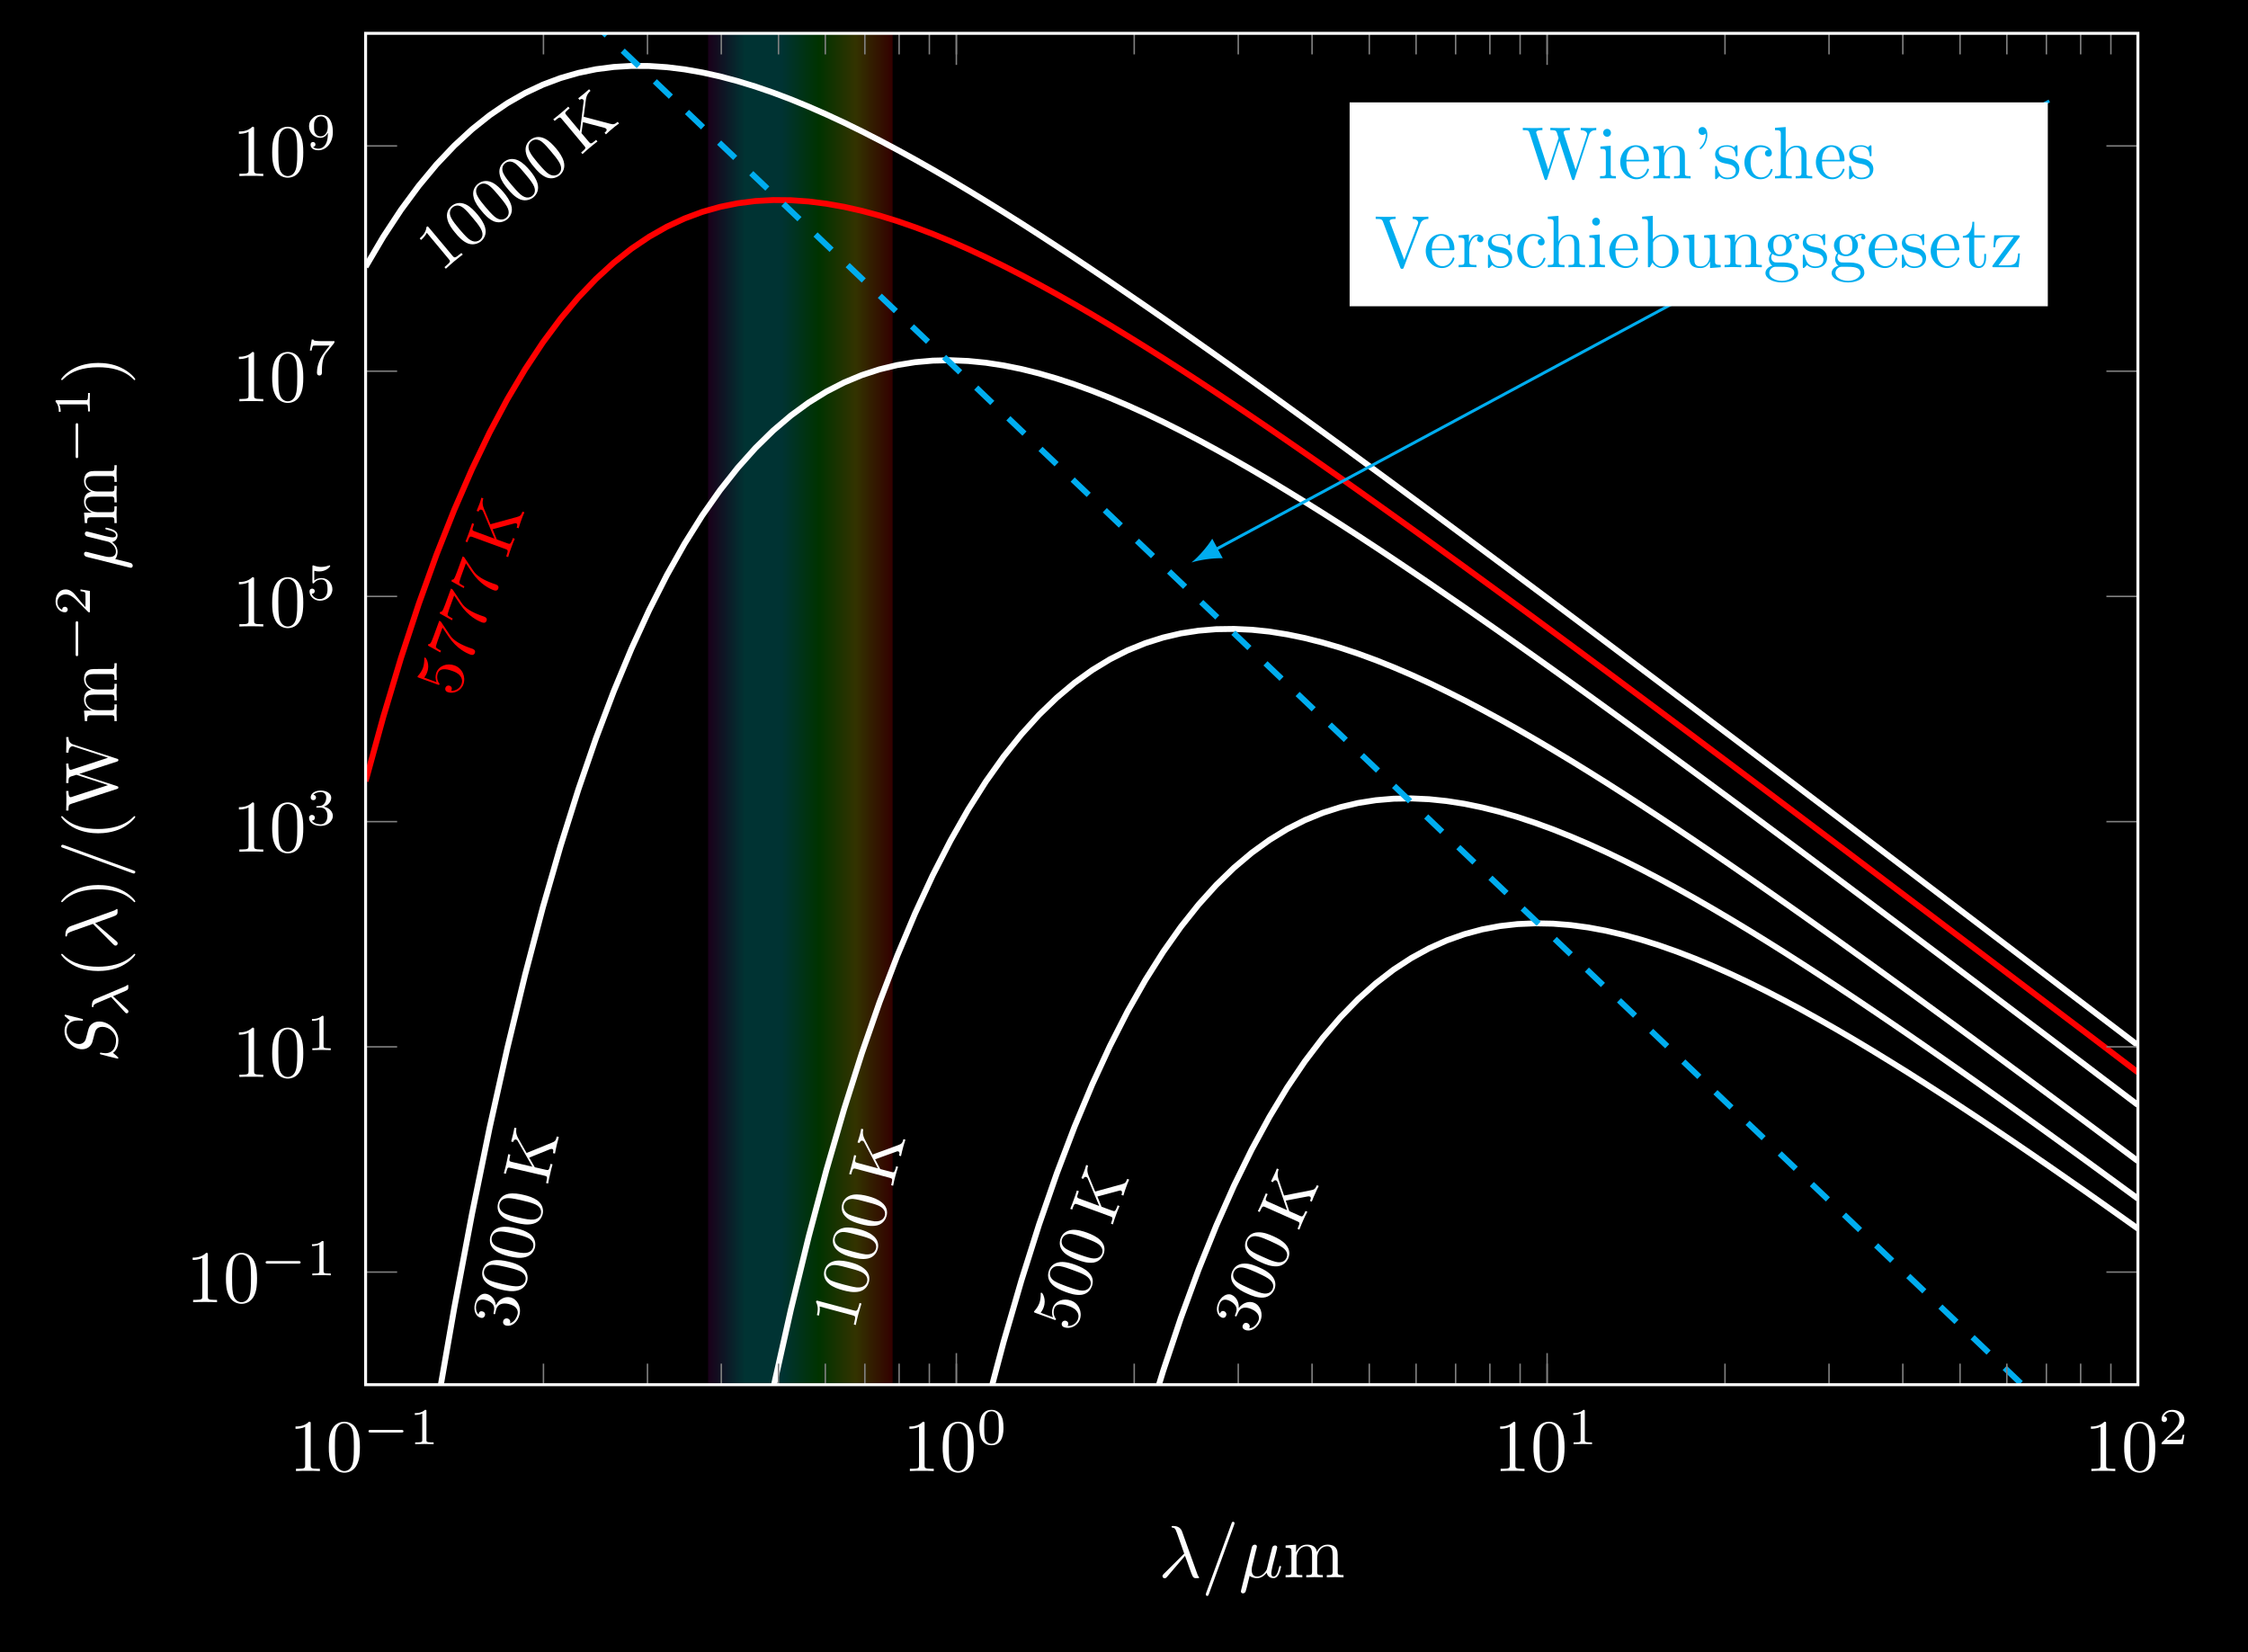 <?xml version="1.0" encoding="UTF-8"?>
<svg xmlns="http://www.w3.org/2000/svg" xmlns:xlink="http://www.w3.org/1999/xlink" width="302.693pt" height="222.47pt" viewBox="0 0 302.693 222.47" version="1.1">
<rect x="0" y="0" width="302.693" height="222.47" fill="#333333" stroke="none"/>
<defs>
<g>
<symbol overflow="visible" id="glyph0-0">
<path style="stroke:none;" d=""/>
</symbol>
<symbol overflow="visible" id="glyph0-1">
<path style="stroke:none;" d="M -1.781 -3.781 C -1.719 -4.656 -2.156 -5.297 -2.734 -5.562 C -3.359 -5.844 -4.156 -5.344 -4.531 -4.484 C -4.906 -3.656 -4.703 -2.797 -4.094 -2.516 C -3.812 -2.391 -3.578 -2.5 -3.484 -2.75 C -3.375 -2.984 -3.469 -3.234 -3.719 -3.344 C -4 -3.469 -4.188 -3.328 -4.328 -3.031 C -4.562 -3.406 -4.516 -3.984 -4.328 -4.406 C -4.031 -5.062 -3.438 -4.953 -3.062 -4.781 C -2.812 -4.672 -2.438 -4.453 -2.219 -4.109 C -1.969 -3.703 -2.078 -3.391 -2.156 -3.156 C -2.234 -2.938 -2.234 -2.922 -2.266 -2.859 C -2.297 -2.781 -2.312 -2.719 -2.234 -2.672 C -2.109 -2.625 -2.078 -2.688 -2.016 -2.828 L -1.844 -3.203 C -1.531 -3.922 -0.828 -3.984 -0.062 -3.641 C 1 -3.172 1.047 -2.469 0.859 -2.062 C 0.797 -1.906 0.406 -1.109 -0.375 -1.047 C -0.203 -1.312 -0.312 -1.609 -0.594 -1.75 C -0.859 -1.859 -1.109 -1.75 -1.219 -1.5 C -1.312 -1.297 -1.297 -1 -0.953 -0.859 C -0.234 -0.531 0.688 -1.031 1.109 -1.984 C 1.562 -3 1.156 -4.109 0.312 -4.484 C -0.391 -4.797 -1.25 -4.484 -1.781 -3.781 Z M -1.781 -3.781 "/>
</symbol>
<symbol overflow="visible" id="glyph0-2">
<path style="stroke:none;" d="M -0.891 -5.047 C -1.438 -5.281 -2.156 -5.594 -2.906 -5.562 C -3.844 -5.547 -4.297 -5 -4.516 -4.531 C -4.734 -4.031 -4.828 -3.328 -4.188 -2.609 C -3.734 -2.109 -3.094 -1.766 -2.484 -1.5 C -1.938 -1.25 -1.141 -0.922 -0.328 -0.984 C 0.531 -1.062 0.953 -1.656 1.125 -2.016 C 1.359 -2.547 1.391 -3.25 0.797 -3.938 C 0.344 -4.438 -0.234 -4.75 -0.891 -5.047 Z M 0.906 -2.125 C 0.797 -1.875 0.422 -1.328 -0.578 -1.594 C -1.094 -1.719 -1.797 -2.031 -2.266 -2.25 C -2.828 -2.5 -3.469 -2.781 -3.875 -3.078 C -4.531 -3.578 -4.438 -4.156 -4.312 -4.438 C -4.172 -4.75 -3.781 -5.188 -2.953 -5 C -2.469 -4.906 -1.828 -4.609 -1.312 -4.391 C -0.812 -4.156 -0.125 -3.859 0.328 -3.547 C 1.203 -2.953 1 -2.328 0.906 -2.125 Z M 0.906 -2.125 "/>
</symbol>
<symbol overflow="visible" id="glyph0-3">
<path style="stroke:none;" d="M -2.656 -7.062 C -2.906 -7.797 -2.703 -8.312 -2.641 -8.438 L -2.891 -8.547 C -2.969 -8.328 -3.141 -7.906 -3.188 -7.828 C -3.344 -7.484 -3.484 -7.188 -3.672 -6.812 L -3.422 -6.703 C -3.312 -6.922 -3.141 -7.016 -2.984 -6.938 C -2.938 -6.922 -2.859 -6.859 -2.828 -6.781 L -1.516 -2.938 L -4.109 -4.094 C -4.406 -4.234 -4.5 -4.266 -4.219 -4.906 L -4.125 -5.094 L -4.375 -5.203 C -4.516 -4.844 -4.719 -4.375 -4.891 -4 C -5.047 -3.625 -5.25 -3.172 -5.453 -2.797 L -5.203 -2.688 L -5.125 -2.875 C -4.844 -3.5 -4.734 -3.484 -4.438 -3.344 L -0.125 -1.422 C 0.172 -1.297 0.25 -1.234 -0.031 -0.609 L -0.109 -0.422 L 0.141 -0.312 C 0.281 -0.703 0.484 -1.156 0.641 -1.531 C 0.812 -1.906 1.016 -2.375 1.219 -2.719 L 0.969 -2.828 L 0.875 -2.641 C 0.594 -2 0.5 -2.047 0.203 -2.172 L -1.219 -2.812 L -1.688 -4.219 L 1.172 -4.766 C 1.297 -4.797 1.453 -4.812 1.547 -4.766 C 1.781 -4.656 1.641 -4.344 1.562 -4.188 L 1.812 -4.078 C 1.953 -4.469 2.125 -4.875 2.297 -5.234 C 2.391 -5.453 2.531 -5.781 2.75 -6.188 L 2.5 -6.297 C 2.266 -5.781 2.141 -5.688 1.656 -5.609 L -1.922 -4.906 Z M -2.656 -7.062 "/>
</symbol>
<symbol overflow="visible" id="glyph1-0">
<path style="stroke:none;" d=""/>
</symbol>
<symbol overflow="visible" id="glyph1-1">
<path style="stroke:none;" d="M -2.578 -1.938 C -2.438 -1.875 -2.328 -1.844 -2.297 -1.969 C -2.266 -2.031 -2.312 -2.078 -2.375 -2.141 C -2.625 -2.531 -2.672 -3.016 -2.516 -3.453 C -2.188 -4.359 -0.891 -3.875 -0.594 -3.766 C -0.328 -3.672 0.203 -3.484 0.484 -3.094 C 0.766 -2.75 0.797 -2.328 0.672 -2 C 0.5 -1.516 -0.016 -1.062 -0.719 -1.078 C -0.719 -1.094 -0.688 -1.141 -0.672 -1.203 C -0.594 -1.375 -0.625 -1.656 -0.922 -1.766 C -1.188 -1.859 -1.406 -1.734 -1.5 -1.5 C -1.562 -1.312 -1.531 -1.031 -1.188 -0.906 C -0.438 -0.641 0.578 -1.016 0.922 -1.953 C 1.281 -2.969 0.781 -4.125 -0.266 -4.5 C -1.281 -4.875 -2.375 -4.453 -2.719 -3.531 C -2.859 -3.125 -2.875 -2.672 -2.688 -2.25 L -4.344 -2.859 C -4.188 -3.094 -4.031 -3.344 -3.953 -3.594 C -3.562 -4.641 -4.094 -5.516 -4.203 -5.547 C -4.281 -5.578 -4.328 -5.562 -4.344 -5.516 C -4.359 -5.5 -4.359 -5.484 -4.344 -5.375 C -4.344 -4.922 -4.406 -4.5 -4.531 -4.156 C -4.672 -3.781 -4.891 -3.438 -5.172 -3.125 C -5.25 -3.047 -5.25 -3.031 -5.25 -3.031 C -5.281 -2.922 -5.203 -2.891 -5.062 -2.844 Z M -2.578 -1.938 "/>
</symbol>
<symbol overflow="visible" id="glyph1-2">
<path style="stroke:none;" d="M -1.25 -4.984 C -1.812 -5.188 -2.562 -5.422 -3.281 -5.359 C -4.219 -5.25 -4.641 -4.703 -4.812 -4.219 C -5 -3.703 -5.047 -2.984 -4.359 -2.312 C -3.875 -1.844 -3.203 -1.562 -2.578 -1.328 C -2.016 -1.125 -1.219 -0.844 -0.391 -0.953 C 0.453 -1.094 0.828 -1.719 0.969 -2.094 C 1.172 -2.641 1.172 -3.344 0.516 -3.984 C 0.047 -4.438 -0.578 -4.734 -1.25 -4.984 Z M 0.766 -2.188 C 0.656 -1.922 0.328 -1.359 -0.672 -1.547 C -1.188 -1.641 -1.922 -1.906 -2.406 -2.078 C -2.984 -2.297 -3.641 -2.531 -4.078 -2.797 C -4.766 -3.25 -4.734 -3.828 -4.625 -4.125 C -4.5 -4.453 -4.141 -4.922 -3.297 -4.797 C -2.812 -4.719 -2.141 -4.484 -1.609 -4.281 C -1.094 -4.094 -0.391 -3.844 0.078 -3.562 C 0.984 -3.031 0.828 -2.391 0.766 -2.188 Z M 0.766 -2.188 "/>
</symbol>
<symbol overflow="visible" id="glyph1-3">
<path style="stroke:none;" d="M -3.141 -6.859 C -3.453 -7.578 -3.266 -8.109 -3.219 -8.234 L -3.484 -8.328 C -3.531 -8.078 -3.688 -7.656 -3.719 -7.562 C -3.844 -7.219 -3.969 -6.922 -4.125 -6.547 L -3.859 -6.453 C -3.781 -6.688 -3.625 -6.766 -3.469 -6.703 C -3.406 -6.688 -3.328 -6.625 -3.297 -6.578 L -1.719 -2.812 L -4.391 -3.797 C -4.703 -3.906 -4.781 -3.953 -4.531 -4.594 L -4.469 -4.797 L -4.734 -4.891 C -4.844 -4.5 -5.016 -4.031 -5.156 -3.641 C -5.297 -3.25 -5.469 -2.781 -5.625 -2.422 L -5.359 -2.328 L -5.297 -2.516 C -5.062 -3.156 -4.984 -3.141 -4.672 -3.031 L -0.234 -1.406 C 0.062 -1.297 0.156 -1.25 -0.078 -0.609 L -0.141 -0.422 L 0.125 -0.328 C 0.219 -0.719 0.391 -1.188 0.531 -1.578 C 0.672 -1.969 0.844 -2.438 1.016 -2.797 L 0.75 -2.891 L 0.688 -2.688 C 0.438 -2.047 0.344 -2.062 0.047 -2.172 L -1.406 -2.703 L -1.969 -4.078 L 0.828 -4.828 C 0.953 -4.875 1.094 -4.906 1.203 -4.875 C 1.438 -4.781 1.328 -4.453 1.266 -4.297 L 1.531 -4.203 C 1.641 -4.594 1.781 -5 1.922 -5.391 C 2 -5.609 2.125 -5.953 2.312 -6.359 L 2.047 -6.453 C 1.859 -5.922 1.734 -5.844 1.266 -5.719 L -2.266 -4.75 Z M -3.141 -6.859 "/>
</symbol>
<symbol overflow="visible" id="glyph1-4">
<path style="stroke:none;" d="M -3.641 -6 C -3.703 -6.109 -3.719 -6.109 -3.906 -6.188 L -4.672 -4.094 C -5.062 -3.031 -5.156 -3.031 -5.344 -3.078 L -5.422 -2.844 L -3.766 -1.922 L -3.672 -2.156 C -3.859 -2.25 -4.297 -2.5 -4.359 -2.625 C -4.391 -2.719 -4.141 -3.391 -4.109 -3.516 L -3.469 -5.266 L -2.656 -4.062 C -1.547 -2.406 -0.203 -1.812 0.266 -1.641 C 0.375 -1.594 0.75 -1.469 0.891 -1.859 C 1.031 -2.25 0.656 -2.375 0.547 -2.422 L 0.141 -2.562 C -1.109 -3.016 -2.016 -3.562 -2.453 -4.234 Z M -3.641 -6 "/>
</symbol>
<symbol overflow="visible" id="glyph2-0">
<path style="stroke:none;" d=""/>
</symbol>
<symbol overflow="visible" id="glyph2-1">
<path style="stroke:none;" d="M -4.828 -4.109 C -5.047 -4.172 -5.062 -4.172 -5.125 -3.969 C -4.719 -3.281 -4.938 -2.484 -5 -2.203 L -4.734 -2.125 C -4.688 -2.297 -4.547 -2.828 -4.641 -3.359 L -0.156 -2.156 C 0.156 -2.062 0.25 -2.031 0.031 -1.203 L -0.031 -0.938 L 0.234 -0.859 C 0.281 -1.172 0.484 -1.969 0.578 -2.312 C 0.688 -2.672 0.891 -3.438 1 -3.75 L 0.734 -3.828 L 0.672 -3.547 C 0.453 -2.734 0.328 -2.719 0.016 -2.812 Z M -4.828 -4.109 "/>
</symbol>
<symbol overflow="visible" id="glyph2-2">
<path style="stroke:none;" d="M -1.688 -4.859 C -2.25 -5 -3.016 -5.172 -3.734 -5.047 C -4.656 -4.859 -5.031 -4.281 -5.172 -3.781 C -5.312 -3.25 -5.281 -2.531 -4.547 -1.938 C -4.031 -1.5 -3.328 -1.266 -2.688 -1.094 C -2.109 -0.938 -1.281 -0.734 -0.469 -0.922 C 0.359 -1.125 0.688 -1.781 0.797 -2.172 C 0.953 -2.734 0.875 -3.438 0.172 -4 C -0.359 -4.438 -0.984 -4.672 -1.688 -4.859 Z M 0.562 -2.25 C 0.5 -1.984 0.203 -1.391 -0.812 -1.469 C -1.328 -1.531 -2.094 -1.734 -2.578 -1.859 C -3.172 -2.031 -3.859 -2.203 -4.328 -2.422 C -5.031 -2.828 -5.031 -3.406 -4.953 -3.703 C -4.859 -4.031 -4.547 -4.531 -3.703 -4.484 C -3.219 -4.438 -2.531 -4.266 -1.984 -4.109 C -1.453 -3.969 -0.719 -3.781 -0.234 -3.562 C 0.719 -3.109 0.625 -2.453 0.562 -2.25 Z M 0.562 -2.25 "/>
</symbol>
<symbol overflow="visible" id="glyph2-3">
<path style="stroke:none;" d="M -3.719 -6.562 C -4.094 -7.25 -3.953 -7.797 -3.922 -7.938 L -4.203 -8 C -4.234 -7.75 -4.359 -7.312 -4.375 -7.219 C -4.469 -6.859 -4.578 -6.547 -4.703 -6.156 L -4.422 -6.094 C -4.344 -6.328 -4.203 -6.438 -4.031 -6.391 C -3.969 -6.375 -3.906 -6.328 -3.844 -6.266 L -1.953 -2.672 L -4.703 -3.406 C -5.016 -3.484 -5.109 -3.516 -4.922 -4.188 L -4.875 -4.391 L -5.156 -4.453 C -5.219 -4.062 -5.359 -3.578 -5.469 -3.172 C -5.562 -2.781 -5.703 -2.297 -5.828 -1.906 L -5.547 -1.844 L -5.5 -2.047 C -5.328 -2.703 -5.219 -2.688 -4.906 -2.609 L -0.344 -1.391 C -0.031 -1.297 0.047 -1.266 -0.125 -0.609 L -0.172 -0.406 L 0.094 -0.328 C 0.156 -0.734 0.297 -1.219 0.391 -1.609 C 0.5 -2.016 0.641 -2.5 0.766 -2.875 L 0.5 -2.953 L 0.453 -2.75 C 0.266 -2.078 0.172 -2.094 -0.141 -2.188 L -1.641 -2.578 L -2.328 -3.891 L 0.406 -4.875 C 0.531 -4.938 0.672 -4.984 0.781 -4.953 C 1.031 -4.891 0.938 -4.562 0.891 -4.391 L 1.156 -4.312 C 1.234 -4.719 1.344 -5.141 1.453 -5.547 C 1.516 -5.766 1.609 -6.109 1.75 -6.531 L 1.484 -6.609 C 1.344 -6.062 1.234 -5.969 0.766 -5.797 L -2.672 -4.531 Z M -3.719 -6.562 "/>
</symbol>
<symbol overflow="visible" id="glyph3-0">
<path style="stroke:none;" d=""/>
</symbol>
<symbol overflow="visible" id="glyph3-1">
<path style="stroke:none;" d="M -2.469 -3.375 C -2.578 -4.25 -3.125 -4.781 -3.734 -4.922 C -4.406 -5.078 -5.094 -4.469 -5.297 -3.547 C -5.516 -2.656 -5.156 -1.844 -4.5 -1.703 C -4.219 -1.625 -4 -1.781 -3.938 -2.031 C -3.875 -2.297 -4.031 -2.516 -4.281 -2.562 C -4.594 -2.641 -4.75 -2.469 -4.812 -2.156 C -5.141 -2.469 -5.203 -3.047 -5.109 -3.484 C -4.938 -4.203 -4.328 -4.203 -3.906 -4.109 C -3.656 -4.047 -3.234 -3.906 -2.953 -3.609 C -2.641 -3.25 -2.688 -2.938 -2.719 -2.688 C -2.75 -2.469 -2.766 -2.453 -2.781 -2.375 C -2.797 -2.297 -2.797 -2.203 -2.703 -2.188 C -2.578 -2.156 -2.562 -2.234 -2.531 -2.391 L -2.438 -2.781 C -2.25 -3.547 -1.578 -3.75 -0.75 -3.562 C 0.375 -3.297 0.562 -2.641 0.453 -2.188 C 0.422 -2.031 0.172 -1.172 -0.578 -0.953 C -0.453 -1.234 -0.594 -1.531 -0.906 -1.609 C -1.188 -1.672 -1.438 -1.5 -1.484 -1.25 C -1.547 -1.031 -1.453 -0.734 -1.094 -0.656 C -0.312 -0.469 0.484 -1.141 0.719 -2.156 C 0.969 -3.234 0.359 -4.25 -0.531 -4.453 C -1.297 -4.625 -2.078 -4.172 -2.469 -3.375 Z M -2.469 -3.375 "/>
</symbol>
<symbol overflow="visible" id="glyph3-2">
<path style="stroke:none;" d="M -1.844 -4.781 C -2.422 -4.922 -3.188 -5.062 -3.922 -4.922 C -4.844 -4.703 -5.172 -4.094 -5.297 -3.594 C -5.422 -3.062 -5.375 -2.344 -4.609 -1.766 C -4.078 -1.359 -3.375 -1.141 -2.719 -0.984 C -2.141 -0.859 -1.312 -0.672 -0.516 -0.906 C 0.312 -1.141 0.625 -1.797 0.719 -2.188 C 0.844 -2.75 0.75 -3.469 0.016 -4.031 C -0.516 -4.406 -1.141 -4.625 -1.844 -4.781 Z M 0.484 -2.25 C 0.422 -1.984 0.156 -1.391 -0.859 -1.453 C -1.391 -1.469 -2.156 -1.656 -2.656 -1.766 C -3.25 -1.906 -3.938 -2.062 -4.391 -2.281 C -5.141 -2.656 -5.156 -3.234 -5.094 -3.531 C -5.016 -3.875 -4.703 -4.375 -3.844 -4.344 C -3.359 -4.328 -2.672 -4.172 -2.125 -4.047 C -1.578 -3.922 -0.844 -3.75 -0.344 -3.531 C 0.609 -3.141 0.531 -2.469 0.484 -2.25 Z M 0.484 -2.25 "/>
</symbol>
<symbol overflow="visible" id="glyph3-3">
<path style="stroke:none;" d="M -3.953 -6.422 C -4.344 -7.094 -4.219 -7.641 -4.188 -7.781 L -4.469 -7.844 C -4.5 -7.609 -4.609 -7.156 -4.625 -7.062 C -4.703 -6.703 -4.797 -6.391 -4.906 -5.984 L -4.625 -5.922 C -4.562 -6.172 -4.422 -6.281 -4.25 -6.25 C -4.188 -6.234 -4.125 -6.188 -4.062 -6.125 L -2.047 -2.594 L -4.812 -3.234 C -5.141 -3.312 -5.219 -3.344 -5.062 -4 L -5.016 -4.219 L -5.297 -4.281 C -5.359 -3.891 -5.469 -3.406 -5.562 -2.984 C -5.656 -2.594 -5.766 -2.109 -5.891 -1.703 L -5.609 -1.641 L -5.562 -1.844 C -5.406 -2.516 -5.328 -2.516 -5 -2.438 L -0.406 -1.375 C -0.078 -1.297 0 -1.266 -0.156 -0.594 L -0.203 -0.391 L 0.078 -0.328 C 0.141 -0.734 0.25 -1.219 0.344 -1.609 C 0.438 -2.031 0.547 -2.516 0.672 -2.906 L 0.391 -2.969 L 0.344 -2.75 C 0.188 -2.094 0.109 -2.094 -0.219 -2.172 L -1.719 -2.516 L -2.469 -3.812 L 0.234 -4.906 C 0.359 -4.953 0.5 -5 0.609 -4.984 C 0.844 -4.922 0.766 -4.578 0.719 -4.422 L 1 -4.359 C 1.062 -4.75 1.156 -5.172 1.25 -5.578 C 1.312 -5.797 1.391 -6.156 1.516 -6.594 L 1.234 -6.656 C 1.109 -6.109 1.031 -6 0.547 -5.812 L -2.828 -4.438 Z M -3.953 -6.422 "/>
</symbol>
<symbol overflow="visible" id="glyph4-0">
<path style="stroke:none;" d=""/>
</symbol>
<symbol overflow="visible" id="glyph4-1">
<path style="stroke:none;" d="M -1.609 -6.141 C -1.75 -6.312 -1.766 -6.328 -1.922 -6.188 C -1.984 -5.391 -2.625 -4.859 -2.828 -4.672 L -2.656 -4.453 C -2.531 -4.562 -2.109 -4.922 -1.875 -5.422 L 1.094 -1.859 C 1.312 -1.609 1.359 -1.516 0.703 -0.969 L 0.5 -0.797 L 0.688 -0.578 C 0.906 -0.797 1.531 -1.328 1.797 -1.562 C 2.094 -1.797 2.703 -2.312 2.969 -2.484 L 2.781 -2.703 L 2.562 -2.531 C 1.922 -1.984 1.828 -2.047 1.609 -2.297 Z M -1.609 -6.141 "/>
</symbol>
<symbol overflow="visible" id="glyph4-2">
<path style="stroke:none;" d="M 1.406 -4.938 C 1.016 -5.391 0.5 -5.969 -0.156 -6.281 C -1.016 -6.672 -1.672 -6.391 -2.078 -6.062 C -2.484 -5.719 -2.875 -5.109 -2.609 -4.188 C -2.438 -3.547 -2 -2.953 -1.562 -2.438 C -1.188 -1.984 -0.625 -1.328 0.141 -1.016 C 0.938 -0.734 1.578 -1.062 1.891 -1.312 C 2.328 -1.688 2.688 -2.312 2.438 -3.188 C 2.25 -3.828 1.859 -4.391 1.406 -4.938 Z M 1.75 -1.516 C 1.547 -1.344 0.969 -1.016 0.188 -1.672 C -0.219 -2.016 -0.734 -2.609 -1.062 -3 C -1.453 -3.469 -1.906 -4.016 -2.125 -4.469 C -2.5 -5.188 -2.188 -5.688 -1.938 -5.875 C -1.688 -6.109 -1.125 -6.328 -0.469 -5.797 C -0.078 -5.484 0.375 -4.953 0.734 -4.516 C 1.094 -4.094 1.578 -3.516 1.844 -3.047 C 2.375 -2.125 1.922 -1.656 1.75 -1.516 Z M 1.75 -1.516 "/>
</symbol>
<symbol overflow="visible" id="glyph4-3">
<path style="stroke:none;" d="M 0.719 -7.516 C 0.797 -8.281 1.234 -8.641 1.344 -8.734 L 1.156 -8.953 C 0.969 -8.781 0.625 -8.484 0.547 -8.422 C 0.266 -8.188 0.016 -7.984 -0.312 -7.734 L -0.125 -7.516 C 0.062 -7.672 0.25 -7.672 0.359 -7.547 C 0.391 -7.5 0.438 -7.422 0.422 -7.344 L -0.078 -3.297 L -1.906 -5.484 C -2.125 -5.734 -2.156 -5.797 -1.625 -6.25 L -1.469 -6.391 L -1.656 -6.609 C -1.953 -6.328 -2.328 -6 -2.656 -5.734 C -2.969 -5.469 -3.344 -5.156 -3.672 -4.906 L -3.484 -4.688 L -3.328 -4.812 C -2.797 -5.266 -2.75 -5.203 -2.531 -4.953 L 0.5 -1.328 C 0.719 -1.078 0.766 -1.016 0.234 -0.562 L 0.078 -0.438 L 0.266 -0.219 C 0.562 -0.516 0.938 -0.828 1.25 -1.094 C 1.578 -1.359 1.953 -1.688 2.281 -1.922 L 2.094 -2.141 L 1.938 -2 C 1.406 -1.547 1.344 -1.609 1.125 -1.859 L 0.125 -3.047 L 0.328 -4.516 L 3.141 -3.781 C 3.281 -3.75 3.406 -3.688 3.469 -3.609 C 3.625 -3.422 3.375 -3.203 3.234 -3.094 L 3.422 -2.875 C 3.719 -3.172 4.047 -3.453 4.359 -3.703 C 4.547 -3.859 4.812 -4.094 5.188 -4.344 L 5 -4.562 C 4.562 -4.203 4.422 -4.188 3.953 -4.312 L 0.422 -5.25 Z M 0.719 -7.516 "/>
</symbol>
<symbol overflow="visible" id="glyph5-0">
<path style="stroke:none;" d=""/>
</symbol>
<symbol overflow="visible" id="glyph5-1">
<path style="stroke:none;" d="M 9.062 -5.828 C 9.234 -6.406 9.672 -6.5 10.062 -6.5 L 10.062 -6.812 C 9.766 -6.781 9.453 -6.781 9.156 -6.781 C 8.859 -6.781 8.219 -6.797 7.969 -6.812 L 7.969 -6.5 C 8.641 -6.484 8.828 -6.156 8.828 -5.969 C 8.828 -5.906 8.797 -5.828 8.781 -5.766 L 7.281 -1.172 L 5.688 -6.047 C 5.688 -6.094 5.656 -6.156 5.656 -6.203 C 5.656 -6.5 6.234 -6.5 6.5 -6.5 L 6.5 -6.812 C 6.141 -6.781 5.469 -6.781 5.078 -6.781 C 4.703 -6.781 4.281 -6.797 3.875 -6.812 L 3.875 -6.5 C 4.438 -6.5 4.641 -6.5 4.766 -6.141 L 4.984 -5.438 L 3.594 -1.172 L 2 -6.078 C 1.984 -6.094 1.969 -6.172 1.969 -6.203 C 1.969 -6.5 2.547 -6.5 2.812 -6.5 L 2.812 -6.812 C 2.453 -6.781 1.781 -6.781 1.391 -6.781 C 1.016 -6.781 0.594 -6.797 0.172 -6.812 L 0.172 -6.5 C 0.922 -6.5 0.969 -6.453 1.094 -6.078 L 3.078 0.031 C 3.109 0.125 3.141 0.219 3.266 0.219 C 3.406 0.219 3.422 0.156 3.469 0.016 L 5.109 -5.047 L 6.766 0.031 C 6.797 0.125 6.828 0.219 6.953 0.219 C 7.094 0.219 7.125 0.156 7.156 0.016 Z M 9.062 -5.828 "/>
</symbol>
<symbol overflow="visible" id="glyph5-2">
<path style="stroke:none;" d="M 1.766 -4.406 L 0.375 -4.297 L 0.375 -3.984 C 1.016 -3.984 1.109 -3.922 1.109 -3.438 L 1.109 -0.75 C 1.109 -0.312 1 -0.312 0.328 -0.312 L 0.328 0 C 0.641 -0.016 1.188 -0.031 1.422 -0.031 C 1.781 -0.031 2.125 -0.016 2.469 0 L 2.469 -0.312 C 1.797 -0.312 1.766 -0.359 1.766 -0.75 Z M 1.797 -6.141 C 1.797 -6.453 1.562 -6.672 1.281 -6.672 C 0.969 -6.672 0.75 -6.406 0.75 -6.141 C 0.75 -5.875 0.969 -5.609 1.281 -5.609 C 1.562 -5.609 1.797 -5.828 1.797 -6.141 Z M 1.797 -6.141 "/>
</symbol>
<symbol overflow="visible" id="glyph5-3">
<path style="stroke:none;" d="M 1.109 -2.516 C 1.172 -4 2.016 -4.25 2.359 -4.25 C 3.375 -4.25 3.484 -2.906 3.484 -2.516 Z M 1.109 -2.297 L 3.891 -2.297 C 4.109 -2.297 4.141 -2.297 4.141 -2.516 C 4.141 -3.5 3.594 -4.469 2.359 -4.469 C 1.203 -4.469 0.281 -3.438 0.281 -2.188 C 0.281 -0.859 1.328 0.109 2.469 0.109 C 3.688 0.109 4.141 -1 4.141 -1.188 C 4.141 -1.281 4.062 -1.312 4 -1.312 C 3.922 -1.312 3.891 -1.25 3.875 -1.172 C 3.531 -0.141 2.625 -0.141 2.531 -0.141 C 2.031 -0.141 1.641 -0.438 1.406 -0.812 C 1.109 -1.281 1.109 -1.938 1.109 -2.297 Z M 1.109 -2.297 "/>
</symbol>
<symbol overflow="visible" id="glyph5-4">
<path style="stroke:none;" d="M 1.094 -3.422 L 1.094 -0.75 C 1.094 -0.312 0.984 -0.312 0.312 -0.312 L 0.312 0 C 0.672 -0.016 1.172 -0.031 1.453 -0.031 C 1.703 -0.031 2.219 -0.016 2.562 0 L 2.562 -0.312 C 1.891 -0.312 1.781 -0.312 1.781 -0.75 L 1.781 -2.594 C 1.781 -3.625 2.5 -4.188 3.125 -4.188 C 3.766 -4.188 3.875 -3.656 3.875 -3.078 L 3.875 -0.75 C 3.875 -0.312 3.766 -0.312 3.094 -0.312 L 3.094 0 C 3.438 -0.016 3.953 -0.031 4.219 -0.031 C 4.469 -0.031 5 -0.016 5.328 0 L 5.328 -0.312 C 4.812 -0.312 4.562 -0.312 4.562 -0.609 L 4.562 -2.516 C 4.562 -3.375 4.562 -3.672 4.25 -4.031 C 4.109 -4.203 3.781 -4.406 3.203 -4.406 C 2.469 -4.406 2 -3.984 1.719 -3.359 L 1.719 -4.406 L 0.312 -4.297 L 0.312 -3.984 C 1.016 -3.984 1.094 -3.922 1.094 -3.422 Z M 1.094 -3.422 "/>
</symbol>
<symbol overflow="visible" id="glyph5-5">
<path style="stroke:none;" d="M 2.047 -5.875 C 2.047 -6.469 1.812 -6.922 1.391 -6.922 C 1.031 -6.922 0.859 -6.656 0.859 -6.391 C 0.859 -6.125 1.031 -5.859 1.391 -5.859 C 1.578 -5.859 1.719 -5.969 1.781 -6.016 C 1.797 -6.047 1.797 -6.047 1.812 -6.047 C 1.828 -6.047 1.828 -5.906 1.828 -5.875 C 1.828 -5.547 1.766 -4.828 1.141 -4.219 C 1.016 -4.094 1.016 -4.078 1.016 -4.047 C 1.016 -3.984 1.062 -3.938 1.109 -3.938 C 1.219 -3.938 2.047 -4.688 2.047 -5.875 Z M 2.047 -5.875 "/>
</symbol>
<symbol overflow="visible" id="glyph5-6">
<path style="stroke:none;" d="M 2.078 -1.938 C 2.297 -1.891 3.109 -1.734 3.109 -1.016 C 3.109 -0.516 2.766 -0.109 1.984 -0.109 C 1.141 -0.109 0.781 -0.672 0.594 -1.531 C 0.562 -1.656 0.562 -1.688 0.453 -1.688 C 0.328 -1.688 0.328 -1.625 0.328 -1.453 L 0.328 -0.125 C 0.328 0.047 0.328 0.109 0.438 0.109 C 0.484 0.109 0.5 0.094 0.688 -0.094 C 0.703 -0.109 0.703 -0.125 0.891 -0.312 C 1.328 0.094 1.781 0.109 1.984 0.109 C 3.125 0.109 3.594 -0.562 3.594 -1.281 C 3.594 -1.797 3.297 -2.109 3.172 -2.219 C 2.844 -2.547 2.453 -2.625 2.031 -2.703 C 1.469 -2.812 0.812 -2.938 0.812 -3.516 C 0.812 -3.875 1.062 -4.281 1.922 -4.281 C 3.016 -4.281 3.078 -3.375 3.094 -3.078 C 3.094 -2.984 3.188 -2.984 3.203 -2.984 C 3.344 -2.984 3.344 -3.031 3.344 -3.219 L 3.344 -4.234 C 3.344 -4.391 3.344 -4.469 3.234 -4.469 C 3.188 -4.469 3.156 -4.469 3.031 -4.344 C 3 -4.312 2.906 -4.219 2.859 -4.188 C 2.484 -4.469 2.078 -4.469 1.922 -4.469 C 0.703 -4.469 0.328 -3.797 0.328 -3.234 C 0.328 -2.891 0.484 -2.609 0.75 -2.391 C 1.078 -2.141 1.359 -2.078 2.078 -1.938 Z M 2.078 -1.938 "/>
</symbol>
<symbol overflow="visible" id="glyph5-7">
<path style="stroke:none;" d="M 1.172 -2.172 C 1.172 -3.797 1.984 -4.219 2.516 -4.219 C 2.609 -4.219 3.234 -4.203 3.578 -3.844 C 3.172 -3.812 3.109 -3.516 3.109 -3.391 C 3.109 -3.125 3.297 -2.938 3.562 -2.938 C 3.828 -2.938 4.031 -3.094 4.031 -3.406 C 4.031 -4.078 3.266 -4.469 2.5 -4.469 C 1.25 -4.469 0.344 -3.391 0.344 -2.156 C 0.344 -0.875 1.328 0.109 2.484 0.109 C 3.812 0.109 4.141 -1.094 4.141 -1.188 C 4.141 -1.281 4.031 -1.281 4 -1.281 C 3.922 -1.281 3.891 -1.25 3.875 -1.188 C 3.594 -0.266 2.938 -0.141 2.578 -0.141 C 2.047 -0.141 1.172 -0.562 1.172 -2.172 Z M 1.172 -2.172 "/>
</symbol>
<symbol overflow="visible" id="glyph5-8">
<path style="stroke:none;" d="M 1.094 -0.75 C 1.094 -0.312 0.984 -0.312 0.312 -0.312 L 0.312 0 C 0.672 -0.016 1.172 -0.031 1.453 -0.031 C 1.703 -0.031 2.219 -0.016 2.562 0 L 2.562 -0.312 C 1.891 -0.312 1.781 -0.312 1.781 -0.75 L 1.781 -2.594 C 1.781 -3.625 2.5 -4.188 3.125 -4.188 C 3.766 -4.188 3.875 -3.656 3.875 -3.078 L 3.875 -0.75 C 3.875 -0.312 3.766 -0.312 3.094 -0.312 L 3.094 0 C 3.438 -0.016 3.953 -0.031 4.219 -0.031 C 4.469 -0.031 5 -0.016 5.328 0 L 5.328 -0.312 C 4.812 -0.312 4.562 -0.312 4.562 -0.609 L 4.562 -2.516 C 4.562 -3.375 4.562 -3.672 4.25 -4.031 C 4.109 -4.203 3.781 -4.406 3.203 -4.406 C 2.359 -4.406 1.922 -3.812 1.75 -3.422 L 1.75 -6.922 L 0.312 -6.812 L 0.312 -6.5 C 1.016 -6.5 1.094 -6.438 1.094 -5.938 Z M 1.094 -0.75 "/>
</symbol>
<symbol overflow="visible" id="glyph5-9">
<path style="stroke:none;" d="M 6.188 -5.828 C 6.328 -6.203 6.594 -6.484 7.281 -6.5 L 7.281 -6.812 C 6.969 -6.781 6.562 -6.781 6.312 -6.781 C 6.016 -6.781 5.438 -6.797 5.172 -6.812 L 5.172 -6.5 C 5.688 -6.484 5.906 -6.234 5.906 -6 C 5.906 -5.922 5.875 -5.859 5.859 -5.797 L 4.031 -1 L 2.125 -6.031 C 2.062 -6.172 2.062 -6.188 2.062 -6.203 C 2.062 -6.5 2.625 -6.5 2.875 -6.5 L 2.875 -6.812 C 2.516 -6.781 1.828 -6.781 1.453 -6.781 C 0.984 -6.781 0.547 -6.797 0.188 -6.812 L 0.188 -6.5 C 0.844 -6.5 1.031 -6.5 1.172 -6.125 L 3.484 0 C 3.547 0.188 3.594 0.219 3.734 0.219 C 3.891 0.219 3.922 0.172 3.969 0.031 Z M 6.188 -5.828 "/>
</symbol>
<symbol overflow="visible" id="glyph5-10">
<path style="stroke:none;" d="M 1.672 -3.312 L 1.672 -4.406 L 0.281 -4.297 L 0.281 -3.984 C 0.984 -3.984 1.062 -3.922 1.062 -3.422 L 1.062 -0.75 C 1.062 -0.312 0.953 -0.312 0.281 -0.312 L 0.281 0 C 0.672 -0.016 1.141 -0.031 1.422 -0.031 C 1.812 -0.031 2.281 -0.031 2.688 0 L 2.688 -0.312 L 2.469 -0.312 C 1.734 -0.312 1.719 -0.422 1.719 -0.781 L 1.719 -2.312 C 1.719 -3.297 2.141 -4.188 2.891 -4.188 C 2.953 -4.188 2.984 -4.188 3 -4.172 C 2.969 -4.172 2.766 -4.047 2.766 -3.781 C 2.766 -3.516 2.984 -3.359 3.203 -3.359 C 3.375 -3.359 3.625 -3.484 3.625 -3.797 C 3.625 -4.109 3.312 -4.406 2.891 -4.406 C 2.156 -4.406 1.797 -3.734 1.672 -3.312 Z M 1.672 -3.312 "/>
</symbol>
<symbol overflow="visible" id="glyph5-11">
<path style="stroke:none;" d="M 1.719 -3.766 L 1.719 -6.922 L 0.281 -6.812 L 0.281 -6.5 C 0.984 -6.5 1.062 -6.438 1.062 -5.938 L 1.062 0 L 1.312 0 C 1.312 -0.016 1.391 -0.156 1.672 -0.625 C 1.812 -0.391 2.234 0.109 2.969 0.109 C 4.156 0.109 5.188 -0.875 5.188 -2.156 C 5.188 -3.422 4.219 -4.406 3.078 -4.406 C 2.297 -4.406 1.875 -3.938 1.719 -3.766 Z M 1.75 -1.141 L 1.75 -3.188 C 1.75 -3.375 1.75 -3.391 1.859 -3.547 C 2.25 -4.109 2.797 -4.188 3.031 -4.188 C 3.484 -4.188 3.844 -3.922 4.078 -3.547 C 4.344 -3.141 4.359 -2.578 4.359 -2.156 C 4.359 -1.797 4.344 -1.203 4.062 -0.75 C 3.844 -0.438 3.469 -0.109 2.938 -0.109 C 2.484 -0.109 2.125 -0.344 1.891 -0.719 C 1.75 -0.922 1.75 -0.953 1.75 -1.141 Z M 1.75 -1.141 "/>
</symbol>
<symbol overflow="visible" id="glyph5-12">
<path style="stroke:none;" d="M 3.891 -0.781 L 3.891 0.109 L 5.328 0 L 5.328 -0.312 C 4.641 -0.312 4.562 -0.375 4.562 -0.875 L 4.562 -4.406 L 3.094 -4.297 L 3.094 -3.984 C 3.781 -3.984 3.875 -3.922 3.875 -3.422 L 3.875 -1.656 C 3.875 -0.781 3.391 -0.109 2.656 -0.109 C 1.828 -0.109 1.781 -0.578 1.781 -1.094 L 1.781 -4.406 L 0.312 -4.297 L 0.312 -3.984 C 1.094 -3.984 1.094 -3.953 1.094 -3.078 L 1.094 -1.578 C 1.094 -0.797 1.094 0.109 2.609 0.109 C 3.172 0.109 3.609 -0.172 3.891 -0.781 Z M 3.891 -0.781 "/>
</symbol>
<symbol overflow="visible" id="glyph5-13">
<path style="stroke:none;" d="M 2.219 -1.719 C 1.344 -1.719 1.344 -2.719 1.344 -2.938 C 1.344 -3.203 1.359 -3.531 1.5 -3.781 C 1.578 -3.891 1.812 -4.172 2.219 -4.172 C 3.078 -4.172 3.078 -3.188 3.078 -2.953 C 3.078 -2.688 3.078 -2.359 2.922 -2.109 C 2.844 -2 2.609 -1.719 2.219 -1.719 Z M 1.062 -1.328 C 1.062 -1.359 1.062 -1.594 1.219 -1.797 C 1.609 -1.516 2.031 -1.484 2.219 -1.484 C 3.141 -1.484 3.828 -2.172 3.828 -2.938 C 3.828 -3.312 3.672 -3.672 3.422 -3.906 C 3.781 -4.25 4.141 -4.297 4.312 -4.297 C 4.344 -4.297 4.391 -4.297 4.422 -4.281 C 4.312 -4.25 4.25 -4.141 4.25 -4.016 C 4.25 -3.844 4.391 -3.734 4.547 -3.734 C 4.641 -3.734 4.828 -3.797 4.828 -4.031 C 4.828 -4.203 4.719 -4.516 4.328 -4.516 C 4.125 -4.516 3.688 -4.453 3.266 -4.047 C 2.844 -4.375 2.438 -4.406 2.219 -4.406 C 1.281 -4.406 0.594 -3.719 0.594 -2.953 C 0.594 -2.516 0.812 -2.141 1.062 -1.922 C 0.938 -1.781 0.75 -1.453 0.75 -1.094 C 0.75 -0.781 0.891 -0.406 1.203 -0.203 C 0.594 -0.047 0.281 0.391 0.281 0.781 C 0.281 1.5 1.266 2.047 2.484 2.047 C 3.656 2.047 4.688 1.547 4.688 0.766 C 4.688 0.422 4.562 -0.094 4.047 -0.375 C 3.516 -0.641 2.938 -0.641 2.328 -0.641 C 2.078 -0.641 1.656 -0.641 1.578 -0.656 C 1.266 -0.703 1.062 -1 1.062 -1.328 Z M 2.5 1.828 C 1.484 1.828 0.797 1.312 0.797 0.781 C 0.797 0.328 1.172 -0.047 1.609 -0.062 L 2.203 -0.062 C 3.062 -0.062 4.172 -0.062 4.172 0.781 C 4.172 1.328 3.469 1.828 2.5 1.828 Z M 2.5 1.828 "/>
</symbol>
<symbol overflow="visible" id="glyph5-14">
<path style="stroke:none;" d="M 1.719 -3.984 L 3.156 -3.984 L 3.156 -4.297 L 1.719 -4.297 L 1.719 -6.125 L 1.469 -6.125 C 1.469 -5.312 1.172 -4.25 0.188 -4.203 L 0.188 -3.984 L 1.031 -3.984 L 1.031 -1.234 C 1.031 -0.016 1.969 0.109 2.328 0.109 C 3.031 0.109 3.312 -0.594 3.312 -1.234 L 3.312 -1.797 L 3.062 -1.797 L 3.062 -1.25 C 3.062 -0.516 2.766 -0.141 2.391 -0.141 C 1.719 -0.141 1.719 -1.047 1.719 -1.219 Z M 1.719 -3.984 "/>
</symbol>
<symbol overflow="visible" id="glyph5-15">
<path style="stroke:none;" d="M 3.891 -4 C 3.984 -4.109 3.984 -4.125 3.984 -4.172 C 3.984 -4.297 3.891 -4.297 3.719 -4.297 L 0.531 -4.297 L 0.422 -2.688 L 0.672 -2.688 C 0.734 -3.703 0.922 -4.078 2.016 -4.078 L 3.156 -4.078 L 0.375 -0.312 C 0.281 -0.203 0.281 -0.188 0.281 -0.141 C 0.281 0 0.344 0 0.531 0 L 3.828 0 L 4 -1.859 L 3.75 -1.859 C 3.656 -0.688 3.453 -0.25 2.297 -0.25 L 1.109 -0.25 Z M 3.891 -4 "/>
</symbol>
<symbol overflow="visible" id="glyph5-16">
<path style="stroke:none;" d="M 2.938 -6.375 C 2.938 -6.625 2.938 -6.641 2.703 -6.641 C 2.078 -6 1.203 -6 0.891 -6 L 0.891 -5.688 C 1.094 -5.688 1.672 -5.688 2.188 -5.953 L 2.188 -0.781 C 2.188 -0.422 2.156 -0.312 1.266 -0.312 L 0.953 -0.312 L 0.953 0 C 1.297 -0.031 2.156 -0.031 2.562 -0.031 C 2.953 -0.031 3.828 -0.031 4.172 0 L 4.172 -0.312 L 3.859 -0.312 C 2.953 -0.312 2.938 -0.422 2.938 -0.781 Z M 2.938 -6.375 "/>
</symbol>
<symbol overflow="visible" id="glyph5-17">
<path style="stroke:none;" d="M 4.578 -3.188 C 4.578 -3.984 4.531 -4.781 4.188 -5.516 C 3.734 -6.484 2.906 -6.641 2.5 -6.641 C 1.891 -6.641 1.172 -6.375 0.75 -5.453 C 0.438 -4.766 0.391 -3.984 0.391 -3.188 C 0.391 -2.438 0.422 -1.547 0.844 -0.781 C 1.266 0.016 2 0.219 2.484 0.219 C 3.016 0.219 3.781 0.016 4.219 -0.938 C 4.531 -1.625 4.578 -2.406 4.578 -3.188 Z M 2.484 0 C 2.094 0 1.5 -0.25 1.328 -1.203 C 1.219 -1.797 1.219 -2.719 1.219 -3.312 C 1.219 -3.953 1.219 -4.609 1.297 -5.141 C 1.484 -6.328 2.234 -6.422 2.484 -6.422 C 2.812 -6.422 3.469 -6.234 3.656 -5.25 C 3.766 -4.688 3.766 -3.938 3.766 -3.312 C 3.766 -2.562 3.766 -1.891 3.656 -1.25 C 3.5 -0.297 2.938 0 2.484 0 Z M 2.484 0 "/>
</symbol>
<symbol overflow="visible" id="glyph5-18">
<path style="stroke:none;" d="M 1.094 -3.422 L 1.094 -0.75 C 1.094 -0.312 0.984 -0.312 0.312 -0.312 L 0.312 0 C 0.672 -0.016 1.172 -0.031 1.453 -0.031 C 1.703 -0.031 2.219 -0.016 2.562 0 L 2.562 -0.312 C 1.891 -0.312 1.781 -0.312 1.781 -0.75 L 1.781 -2.594 C 1.781 -3.625 2.5 -4.188 3.125 -4.188 C 3.766 -4.188 3.875 -3.656 3.875 -3.078 L 3.875 -0.75 C 3.875 -0.312 3.766 -0.312 3.094 -0.312 L 3.094 0 C 3.438 -0.016 3.953 -0.031 4.219 -0.031 C 4.469 -0.031 5 -0.016 5.328 0 L 5.328 -0.312 C 4.672 -0.312 4.562 -0.312 4.562 -0.75 L 4.562 -2.594 C 4.562 -3.625 5.266 -4.188 5.906 -4.188 C 6.531 -4.188 6.641 -3.656 6.641 -3.078 L 6.641 -0.75 C 6.641 -0.312 6.531 -0.312 5.859 -0.312 L 5.859 0 C 6.203 -0.016 6.719 -0.031 6.984 -0.031 C 7.25 -0.031 7.766 -0.016 8.109 0 L 8.109 -0.312 C 7.594 -0.312 7.344 -0.312 7.328 -0.609 L 7.328 -2.516 C 7.328 -3.375 7.328 -3.672 7.016 -4.031 C 6.875 -4.203 6.547 -4.406 5.969 -4.406 C 5.141 -4.406 4.688 -3.812 4.531 -3.422 C 4.391 -4.297 3.656 -4.406 3.203 -4.406 C 2.469 -4.406 2 -3.984 1.719 -3.359 L 1.719 -4.406 L 0.312 -4.297 L 0.312 -3.984 C 1.016 -3.984 1.094 -3.922 1.094 -3.422 Z M 1.094 -3.422 "/>
</symbol>
<symbol overflow="visible" id="glyph6-0">
<path style="stroke:none;" d=""/>
</symbol>
<symbol overflow="visible" id="glyph6-1">
<path style="stroke:none;" d="M 5.188 -1.578 C 5.297 -1.578 5.469 -1.578 5.469 -1.734 C 5.469 -1.922 5.297 -1.922 5.188 -1.922 L 1.031 -1.922 C 0.922 -1.922 0.75 -1.922 0.75 -1.75 C 0.75 -1.578 0.906 -1.578 1.031 -1.578 Z M 5.188 -1.578 "/>
</symbol>
<symbol overflow="visible" id="glyph7-0">
<path style="stroke:none;" d=""/>
</symbol>
<symbol overflow="visible" id="glyph7-1">
<path style="stroke:none;" d="M 2.328 -4.438 C 2.328 -4.625 2.328 -4.625 2.125 -4.625 C 1.672 -4.188 1.047 -4.188 0.766 -4.188 L 0.766 -3.938 C 0.922 -3.938 1.391 -3.938 1.766 -4.125 L 1.766 -0.578 C 1.766 -0.344 1.766 -0.25 1.078 -0.25 L 0.812 -0.25 L 0.812 0 C 0.938 0 1.797 -0.031 2.047 -0.031 C 2.266 -0.031 3.141 0 3.297 0 L 3.297 -0.25 L 3.031 -0.25 C 2.328 -0.25 2.328 -0.344 2.328 -0.578 Z M 2.328 -4.438 "/>
</symbol>
<symbol overflow="visible" id="glyph7-2">
<path style="stroke:none;" d="M 3.594 -2.219 C 3.594 -2.984 3.5 -3.547 3.188 -4.031 C 2.969 -4.344 2.531 -4.625 1.984 -4.625 C 0.359 -4.625 0.359 -2.719 0.359 -2.219 C 0.359 -1.719 0.359 0.141 1.984 0.141 C 3.594 0.141 3.594 -1.719 3.594 -2.219 Z M 1.984 -0.062 C 1.656 -0.062 1.234 -0.25 1.094 -0.812 C 1 -1.219 1 -1.797 1 -2.312 C 1 -2.828 1 -3.359 1.094 -3.734 C 1.25 -4.281 1.688 -4.438 1.984 -4.438 C 2.359 -4.438 2.719 -4.203 2.844 -3.797 C 2.953 -3.422 2.969 -2.922 2.969 -2.312 C 2.969 -1.797 2.969 -1.281 2.875 -0.844 C 2.734 -0.203 2.266 -0.062 1.984 -0.062 Z M 1.984 -0.062 "/>
</symbol>
<symbol overflow="visible" id="glyph7-3">
<path style="stroke:none;" d="M 3.516 -1.266 L 3.281 -1.266 C 3.266 -1.109 3.188 -0.703 3.094 -0.641 C 3.047 -0.594 2.516 -0.594 2.406 -0.594 L 1.125 -0.594 C 1.859 -1.234 2.109 -1.438 2.516 -1.766 C 3.031 -2.172 3.516 -2.609 3.516 -3.266 C 3.516 -4.109 2.781 -4.625 1.891 -4.625 C 1.031 -4.625 0.438 -4.016 0.438 -3.375 C 0.438 -3.031 0.734 -2.984 0.812 -2.984 C 0.969 -2.984 1.172 -3.109 1.172 -3.359 C 1.172 -3.484 1.125 -3.734 0.766 -3.734 C 0.984 -4.219 1.453 -4.375 1.781 -4.375 C 2.484 -4.375 2.844 -3.828 2.844 -3.266 C 2.844 -2.656 2.406 -2.188 2.188 -1.938 L 0.516 -0.266 C 0.438 -0.203 0.438 -0.188 0.438 0 L 3.312 0 Z M 3.516 -1.266 "/>
</symbol>
<symbol overflow="visible" id="glyph7-4">
<path style="stroke:none;" d="M 1.906 -2.328 C 2.453 -2.328 2.844 -1.953 2.844 -1.203 C 2.844 -0.344 2.328 -0.078 1.938 -0.078 C 1.656 -0.078 1.031 -0.156 0.75 -0.578 C 1.078 -0.578 1.156 -0.812 1.156 -0.969 C 1.156 -1.188 0.984 -1.344 0.766 -1.344 C 0.578 -1.344 0.375 -1.219 0.375 -0.938 C 0.375 -0.281 1.094 0.141 1.938 0.141 C 2.906 0.141 3.578 -0.516 3.578 -1.203 C 3.578 -1.75 3.141 -2.297 2.375 -2.453 C 3.094 -2.719 3.359 -3.234 3.359 -3.672 C 3.359 -4.219 2.734 -4.625 1.953 -4.625 C 1.188 -4.625 0.594 -4.25 0.594 -3.688 C 0.594 -3.453 0.75 -3.328 0.953 -3.328 C 1.172 -3.328 1.312 -3.484 1.312 -3.672 C 1.312 -3.875 1.172 -4.031 0.953 -4.047 C 1.203 -4.344 1.672 -4.422 1.938 -4.422 C 2.25 -4.422 2.688 -4.266 2.688 -3.672 C 2.688 -3.375 2.594 -3.047 2.406 -2.844 C 2.188 -2.578 1.984 -2.562 1.641 -2.531 C 1.469 -2.516 1.453 -2.516 1.422 -2.516 C 1.406 -2.516 1.344 -2.5 1.344 -2.422 C 1.344 -2.328 1.406 -2.328 1.531 -2.328 Z M 1.906 -2.328 "/>
</symbol>
<symbol overflow="visible" id="glyph7-5">
<path style="stroke:none;" d="M 1.078 -3.891 C 1.438 -3.797 1.641 -3.797 1.75 -3.797 C 2.672 -3.797 3.219 -4.422 3.219 -4.531 C 3.219 -4.609 3.172 -4.625 3.141 -4.625 C 3.125 -4.625 3.109 -4.625 3.078 -4.609 C 2.906 -4.547 2.547 -4.406 2.031 -4.406 C 1.828 -4.406 1.469 -4.422 1.016 -4.594 C 0.938 -4.625 0.922 -4.625 0.922 -4.625 C 0.828 -4.625 0.828 -4.547 0.828 -4.438 L 0.828 -2.391 C 0.828 -2.266 0.828 -2.188 0.938 -2.188 C 1 -2.188 1.016 -2.188 1.078 -2.281 C 1.375 -2.656 1.812 -2.719 2.047 -2.719 C 2.469 -2.719 2.656 -2.391 2.688 -2.328 C 2.812 -2.094 2.859 -1.828 2.859 -1.422 C 2.859 -1.219 2.859 -0.812 2.641 -0.5 C 2.469 -0.25 2.172 -0.078 1.828 -0.078 C 1.375 -0.078 0.906 -0.328 0.734 -0.797 C 1 -0.781 1.141 -0.953 1.141 -1.141 C 1.141 -1.438 0.875 -1.484 0.781 -1.484 C 0.781 -1.484 0.438 -1.484 0.438 -1.109 C 0.438 -0.484 1.016 0.141 1.844 0.141 C 2.734 0.141 3.516 -0.516 3.516 -1.406 C 3.516 -2.188 2.922 -2.906 2.062 -2.906 C 1.75 -2.906 1.391 -2.844 1.078 -2.578 Z M 1.078 -3.891 "/>
</symbol>
<symbol overflow="visible" id="glyph7-6">
<path style="stroke:none;" d="M 3.734 -4.203 C 3.797 -4.297 3.797 -4.312 3.797 -4.484 L 1.969 -4.484 C 1.688 -4.484 1.609 -4.5 1.359 -4.516 C 1 -4.547 0.984 -4.594 0.969 -4.703 L 0.734 -4.703 L 0.484 -3.219 L 0.719 -3.219 C 0.734 -3.328 0.812 -3.781 0.922 -3.859 C 0.969 -3.891 1.547 -3.891 1.641 -3.891 L 3.156 -3.891 C 2.938 -3.609 2.578 -3.172 2.438 -2.969 C 1.531 -1.781 1.438 -0.672 1.438 -0.266 C 1.438 -0.188 1.438 0.141 1.766 0.141 C 2.109 0.141 2.109 -0.172 2.109 -0.266 L 2.109 -0.547 C 2.109 -1.891 2.391 -2.516 2.688 -2.891 Z M 3.734 -4.203 "/>
</symbol>
<symbol overflow="visible" id="glyph7-7">
<path style="stroke:none;" d="M 2.906 -2.078 C 2.906 -0.344 2.062 -0.078 1.641 -0.078 C 1.484 -0.078 1.109 -0.094 0.922 -0.312 C 1.219 -0.344 1.234 -0.578 1.234 -0.641 C 1.234 -0.812 1.109 -0.969 0.906 -0.969 C 0.703 -0.969 0.578 -0.828 0.578 -0.625 C 0.578 -0.156 0.969 0.141 1.641 0.141 C 2.641 0.141 3.578 -0.797 3.578 -2.297 C 3.578 -4.016 2.812 -4.625 2 -4.625 C 1.766 -4.625 1.297 -4.594 0.891 -4.203 C 0.656 -3.969 0.375 -3.703 0.375 -3.078 C 0.375 -2.188 1.078 -1.531 1.891 -1.531 C 2.453 -1.531 2.75 -1.906 2.906 -2.219 Z M 1.938 -1.734 C 1.656 -1.734 1.406 -1.812 1.203 -2.141 C 1.047 -2.391 1.047 -2.688 1.047 -3.078 C 1.047 -3.484 1.047 -3.75 1.25 -4.031 C 1.422 -4.281 1.641 -4.422 2 -4.422 C 2.359 -4.422 2.578 -4.203 2.688 -4.016 C 2.875 -3.734 2.891 -3.234 2.891 -3 C 2.891 -2.094 2.375 -1.734 1.938 -1.734 Z M 1.938 -1.734 "/>
</symbol>
<symbol overflow="visible" id="glyph8-0">
<path style="stroke:none;" d=""/>
</symbol>
<symbol overflow="visible" id="glyph8-1">
<path style="stroke:none;" d="M 3.562 -2.906 C 3.969 -1.859 4.453 -0.344 4.609 -0.109 C 4.766 0.109 4.859 0.109 5.141 0.109 L 5.359 0.109 C 5.453 0.094 5.469 0.047 5.469 0.016 C 5.469 -0.016 5.438 -0.047 5.406 -0.078 C 5.312 -0.188 5.25 -0.344 5.188 -0.531 L 3.156 -6.203 C 2.938 -6.781 2.406 -6.922 1.938 -6.922 C 1.891 -6.922 1.75 -6.922 1.75 -6.812 C 1.75 -6.734 1.828 -6.703 1.844 -6.703 C 2.172 -6.656 2.25 -6.594 2.5 -5.906 L 3.453 -3.203 L 0.703 -0.469 C 0.594 -0.344 0.531 -0.297 0.531 -0.156 C 0.531 0.016 0.672 0.125 0.828 0.125 C 0.984 0.125 1.078 0.016 1.156 -0.078 Z M 3.562 -2.906 "/>
</symbol>
<symbol overflow="visible" id="glyph8-2">
<path style="stroke:none;" d="M 4.375 -7.094 C 4.422 -7.234 4.422 -7.266 4.422 -7.281 C 4.422 -7.391 4.344 -7.484 4.234 -7.484 C 4.156 -7.484 4.094 -7.453 4.062 -7.391 L 0.594 2.109 C 0.547 2.25 0.547 2.281 0.547 2.297 C 0.547 2.406 0.641 2.5 0.75 2.5 C 0.875 2.5 0.906 2.422 0.969 2.25 Z M 4.375 -7.094 "/>
</symbol>
<symbol overflow="visible" id="glyph8-3">
<path style="stroke:none;" d="M 2.297 -3.5 C 2.359 -3.703 2.453 -4.094 2.453 -4.141 C 2.453 -4.312 2.328 -4.406 2.156 -4.406 C 2.141 -4.406 1.859 -4.391 1.766 -4.047 L 0.328 1.719 C 0.297 1.844 0.297 1.859 0.297 1.891 C 0.297 2.031 0.406 2.156 0.578 2.156 C 0.781 2.156 0.906 1.969 0.922 1.938 C 0.969 1.859 1.094 1.328 1.469 -0.203 C 1.797 0.062 2.25 0.109 2.438 0.109 C 3.141 0.109 3.531 -0.344 3.766 -0.625 C 3.859 -0.172 4.234 0.109 4.672 0.109 C 5.016 0.109 5.25 -0.125 5.406 -0.438 C 5.578 -0.797 5.703 -1.406 5.703 -1.422 C 5.703 -1.531 5.609 -1.531 5.578 -1.531 C 5.484 -1.531 5.469 -1.484 5.438 -1.344 C 5.281 -0.703 5.094 -0.109 4.688 -0.109 C 4.422 -0.109 4.391 -0.375 4.391 -0.562 C 4.391 -0.781 4.5 -1.25 4.578 -1.609 L 4.859 -2.688 C 4.891 -2.828 5 -3.203 5.031 -3.359 C 5.078 -3.594 5.188 -3.969 5.188 -4.031 C 5.188 -4.203 5.047 -4.297 4.891 -4.297 C 4.844 -4.297 4.578 -4.281 4.5 -3.953 L 4.031 -2.078 C 3.922 -1.578 3.812 -1.172 3.781 -1.062 C 3.766 -1.016 3.297 -0.109 2.484 -0.109 C 1.984 -0.109 1.75 -0.438 1.75 -0.984 C 1.75 -1.266 1.812 -1.547 1.891 -1.828 Z M 2.297 -3.5 "/>
</symbol>
<symbol overflow="visible" id="glyph9-0">
<path style="stroke:none;" d=""/>
</symbol>
<symbol overflow="visible" id="glyph9-1">
<path style="stroke:none;" d="M -6.922 -6.438 C -6.953 -6.438 -7.031 -6.406 -7.031 -6.312 C -7.031 -6.266 -7.016 -6.266 -6.875 -6.141 L -6.312 -5.656 C -6.781 -5.406 -7.031 -4.891 -7.031 -4.234 C -7.031 -2.969 -5.875 -1.781 -4.672 -1.781 C -3.875 -1.781 -3.406 -2.297 -3.266 -2.812 L -2.984 -3.875 C -2.891 -4.25 -2.734 -4.797 -1.922 -4.797 C -1.031 -4.797 -0.094 -3.984 -0.094 -3 C -0.094 -2.359 -0.312 -1.25 -1.547 -1.25 C -1.781 -1.25 -2.031 -1.312 -2.078 -1.312 C -2.125 -1.328 -2.141 -1.328 -2.156 -1.328 C -2.25 -1.328 -2.266 -1.266 -2.266 -1.219 C -2.266 -1.172 -2.25 -1.141 -2.219 -1.109 C -2.188 -1.078 0.094 -0.516 0.125 -0.516 C 0.172 -0.516 0.219 -0.562 0.219 -0.625 C 0.219 -0.672 0.203 -0.688 0.062 -0.812 L -0.5 -1.297 C 0.078 -1.719 0.219 -2.406 0.219 -2.984 C 0.219 -4.344 -1.109 -5.516 -2.344 -5.516 C -3.031 -5.516 -3.375 -5.172 -3.516 -5.031 C -3.734 -4.797 -3.781 -4.641 -4 -3.766 C -4.062 -3.531 -4.172 -3.188 -4.188 -3.094 C -4.281 -2.828 -4.562 -2.484 -5.094 -2.484 C -5.906 -2.484 -6.75 -3.281 -6.75 -4.234 C -6.75 -5.047 -6.312 -5.656 -5.203 -5.656 C -4.891 -5.656 -4.703 -5.625 -4.641 -5.625 C -4.641 -5.625 -4.547 -5.625 -4.547 -5.734 C -4.547 -5.844 -4.578 -5.859 -4.75 -5.891 Z M -6.922 -6.438 "/>
</symbol>
<symbol overflow="visible" id="glyph9-2">
<path style="stroke:none;" d="M -2.906 -3.562 C -1.859 -3.969 -0.344 -4.453 -0.109 -4.609 C 0.109 -4.766 0.109 -4.859 0.109 -5.141 L 0.109 -5.359 C 0.094 -5.453 0.047 -5.469 0.016 -5.469 C -0.016 -5.469 -0.047 -5.438 -0.078 -5.406 C -0.188 -5.312 -0.344 -5.25 -0.531 -5.188 L -6.203 -3.156 C -6.781 -2.938 -6.922 -2.406 -6.922 -1.938 C -6.922 -1.891 -6.922 -1.75 -6.812 -1.75 C -6.734 -1.75 -6.703 -1.828 -6.703 -1.844 C -6.656 -2.172 -6.594 -2.25 -5.906 -2.5 L -3.203 -3.453 L -0.469 -0.703 C -0.344 -0.594 -0.297 -0.531 -0.156 -0.531 C 0.016 -0.531 0.125 -0.672 0.125 -0.828 C 0.125 -0.984 0.016 -1.078 -0.078 -1.156 Z M -2.906 -3.562 "/>
</symbol>
<symbol overflow="visible" id="glyph9-3">
<path style="stroke:none;" d="M -7.094 -4.375 C -7.234 -4.422 -7.266 -4.422 -7.281 -4.422 C -7.391 -4.422 -7.484 -4.344 -7.484 -4.234 C -7.484 -4.156 -7.453 -4.094 -7.391 -4.062 L 2.109 -0.594 C 2.25 -0.547 2.281 -0.547 2.297 -0.547 C 2.406 -0.547 2.5 -0.641 2.5 -0.75 C 2.5 -0.875 2.422 -0.906 2.25 -0.969 Z M -7.094 -4.375 "/>
</symbol>
<symbol overflow="visible" id="glyph9-4">
<path style="stroke:none;" d="M -3.5 -2.297 C -3.703 -2.359 -4.094 -2.453 -4.141 -2.453 C -4.312 -2.453 -4.406 -2.328 -4.406 -2.156 C -4.406 -2.141 -4.391 -1.859 -4.047 -1.766 L 1.719 -0.328 C 1.844 -0.297 1.859 -0.297 1.891 -0.297 C 2.031 -0.297 2.156 -0.406 2.156 -0.578 C 2.156 -0.781 1.969 -0.906 1.938 -0.922 C 1.859 -0.969 1.328 -1.094 -0.203 -1.469 C 0.062 -1.797 0.109 -2.25 0.109 -2.438 C 0.109 -3.141 -0.344 -3.531 -0.625 -3.766 C -0.172 -3.859 0.109 -4.234 0.109 -4.672 C 0.109 -5.016 -0.125 -5.25 -0.438 -5.406 C -0.797 -5.578 -1.406 -5.703 -1.422 -5.703 C -1.531 -5.703 -1.531 -5.609 -1.531 -5.578 C -1.531 -5.484 -1.484 -5.469 -1.344 -5.438 C -0.703 -5.281 -0.109 -5.094 -0.109 -4.688 C -0.109 -4.422 -0.375 -4.391 -0.562 -4.391 C -0.781 -4.391 -1.25 -4.5 -1.609 -4.578 L -2.688 -4.859 C -2.828 -4.891 -3.203 -5 -3.359 -5.031 C -3.594 -5.078 -3.969 -5.188 -4.031 -5.188 C -4.203 -5.188 -4.297 -5.047 -4.297 -4.891 C -4.297 -4.844 -4.281 -4.578 -3.953 -4.5 L -2.078 -4.031 C -1.578 -3.922 -1.172 -3.812 -1.062 -3.781 C -1.016 -3.766 -0.109 -3.297 -0.109 -2.484 C -0.109 -1.984 -0.438 -1.75 -0.984 -1.75 C -1.266 -1.75 -1.547 -1.812 -1.828 -1.891 Z M -3.5 -2.297 "/>
</symbol>
<symbol overflow="visible" id="glyph10-0">
<path style="stroke:none;" d=""/>
</symbol>
<symbol overflow="visible" id="glyph10-1">
<path style="stroke:none;" d="M -2 -2.812 C -1.203 -3.156 -0.188 -3.562 -0.094 -3.641 C 0.062 -3.766 0.062 -3.891 0.062 -4 L 0.062 -4.141 C 0.062 -4.281 0.062 -4.344 -0.016 -4.344 C -0.047 -4.344 -0.062 -4.328 -0.078 -4.312 C -0.156 -4.234 -0.328 -4.156 -0.391 -4.125 L -4.391 -2.438 C -4.516 -2.391 -4.844 -2.25 -4.844 -1.5 C -4.844 -1.422 -4.844 -1.328 -4.734 -1.328 C -4.656 -1.328 -4.641 -1.391 -4.641 -1.422 C -4.625 -1.578 -4.594 -1.703 -4.203 -1.875 L -2.25 -2.703 L -0.391 -0.656 C -0.328 -0.578 -0.266 -0.516 -0.156 -0.516 C 0.016 -0.516 0.078 -0.656 0.078 -0.75 C 0.078 -0.891 0 -0.969 -0.031 -0.984 Z M -2 -2.812 "/>
</symbol>
<symbol overflow="visible" id="glyph11-0">
<path style="stroke:none;" d=""/>
</symbol>
<symbol overflow="visible" id="glyph11-1">
<path style="stroke:none;" d="M 2.391 -3.297 C 2.359 -3.297 2.344 -3.297 2.172 -3.125 C 0.922 -1.891 -0.969 -1.562 -2.5 -1.562 C -4.234 -1.562 -5.969 -1.938 -7.203 -3.172 C -7.328 -3.297 -7.344 -3.297 -7.375 -3.297 C -7.453 -3.297 -7.484 -3.266 -7.484 -3.203 C -7.484 -3.094 -6.797 -2.203 -5.531 -1.609 C -4.438 -1.109 -3.328 -0.984 -2.5 -0.984 C -1.719 -0.984 -0.516 -1.094 0.625 -1.641 C 1.844 -2.25 2.5 -3.094 2.5 -3.203 C 2.5 -3.266 2.469 -3.297 2.391 -3.297 Z M 2.391 -3.297 "/>
</symbol>
<symbol overflow="visible" id="glyph11-2">
<path style="stroke:none;" d="M -2.5 -2.875 C -3.266 -2.875 -4.469 -2.766 -5.609 -2.219 C -6.828 -1.625 -7.484 -0.766 -7.484 -0.672 C -7.484 -0.609 -7.438 -0.562 -7.375 -0.562 C -7.344 -0.562 -7.328 -0.562 -7.141 -0.75 C -6.156 -1.734 -4.578 -2.297 -2.5 -2.297 C -0.781 -2.297 0.969 -1.938 2.219 -0.703 C 2.344 -0.562 2.359 -0.562 2.391 -0.562 C 2.453 -0.562 2.5 -0.609 2.5 -0.672 C 2.5 -0.766 1.812 -1.672 0.547 -2.25 C -0.547 -2.766 -1.656 -2.875 -2.5 -2.875 Z M -2.5 -2.875 "/>
</symbol>
<symbol overflow="visible" id="glyph11-3">
<path style="stroke:none;" d="M -5.828 -9.062 C -6.406 -9.234 -6.5 -9.672 -6.5 -10.062 L -6.812 -10.062 C -6.781 -9.766 -6.781 -9.453 -6.781 -9.156 C -6.781 -8.859 -6.797 -8.219 -6.812 -7.969 L -6.5 -7.969 C -6.484 -8.641 -6.156 -8.828 -5.969 -8.828 C -5.906 -8.828 -5.828 -8.797 -5.766 -8.781 L -1.172 -7.281 L -6.047 -5.688 C -6.094 -5.688 -6.156 -5.656 -6.203 -5.656 C -6.5 -5.656 -6.5 -6.234 -6.5 -6.5 L -6.812 -6.5 C -6.781 -6.141 -6.781 -5.469 -6.781 -5.078 C -6.781 -4.703 -6.797 -4.281 -6.812 -3.875 L -6.5 -3.875 C -6.5 -4.438 -6.5 -4.641 -6.141 -4.766 L -5.438 -4.984 L -1.172 -3.594 L -6.078 -2 C -6.094 -1.984 -6.172 -1.969 -6.203 -1.969 C -6.5 -1.969 -6.5 -2.547 -6.5 -2.812 L -6.812 -2.812 C -6.781 -2.453 -6.781 -1.781 -6.781 -1.391 C -6.781 -1.016 -6.797 -0.594 -6.812 -0.172 L -6.5 -0.172 C -6.5 -0.922 -6.453 -0.969 -6.078 -1.094 L 0.031 -3.078 C 0.125 -3.109 0.219 -3.141 0.219 -3.266 C 0.219 -3.406 0.156 -3.422 0.016 -3.469 L -5.047 -5.109 L 0.031 -6.766 C 0.125 -6.797 0.219 -6.828 0.219 -6.953 C 0.219 -7.094 0.156 -7.125 0.016 -7.156 Z M -5.828 -9.062 "/>
</symbol>
<symbol overflow="visible" id="glyph11-4">
<path style="stroke:none;" d="M -3.422 -1.094 L -0.75 -1.094 C -0.312 -1.094 -0.312 -0.984 -0.312 -0.312 L 0 -0.312 C -0.016 -0.672 -0.031 -1.172 -0.031 -1.453 C -0.031 -1.703 -0.016 -2.219 0 -2.562 L -0.312 -2.562 C -0.312 -1.891 -0.312 -1.781 -0.75 -1.781 L -2.594 -1.781 C -3.625 -1.781 -4.188 -2.5 -4.188 -3.125 C -4.188 -3.766 -3.656 -3.875 -3.078 -3.875 L -0.75 -3.875 C -0.312 -3.875 -0.312 -3.766 -0.312 -3.094 L 0 -3.094 C -0.016 -3.438 -0.031 -3.953 -0.031 -4.219 C -0.031 -4.469 -0.016 -5 0 -5.328 L -0.312 -5.328 C -0.312 -4.672 -0.312 -4.562 -0.75 -4.562 L -2.594 -4.562 C -3.625 -4.562 -4.188 -5.266 -4.188 -5.906 C -4.188 -6.531 -3.656 -6.641 -3.078 -6.641 L -0.75 -6.641 C -0.312 -6.641 -0.312 -6.531 -0.312 -5.859 L 0 -5.859 C -0.016 -6.203 -0.031 -6.719 -0.031 -6.984 C -0.031 -7.25 -0.016 -7.766 0 -8.109 L -0.312 -8.109 C -0.312 -7.594 -0.312 -7.344 -0.609 -7.328 L -2.516 -7.328 C -3.375 -7.328 -3.672 -7.328 -4.031 -7.016 C -4.203 -6.875 -4.406 -6.547 -4.406 -5.969 C -4.406 -5.141 -3.812 -4.688 -3.422 -4.531 C -4.297 -4.391 -4.406 -3.656 -4.406 -3.203 C -4.406 -2.469 -3.984 -2 -3.359 -1.719 L -4.406 -1.719 L -4.297 -0.312 L -3.984 -0.312 C -3.984 -1.016 -3.922 -1.094 -3.422 -1.094 Z M -3.422 -1.094 "/>
</symbol>
<symbol overflow="visible" id="glyph12-0">
<path style="stroke:none;" d=""/>
</symbol>
<symbol overflow="visible" id="glyph12-1">
<path style="stroke:none;" d="M -1.578 -5.188 C -1.578 -5.297 -1.578 -5.469 -1.734 -5.469 C -1.922 -5.469 -1.922 -5.297 -1.922 -5.188 L -1.922 -1.031 C -1.922 -0.922 -1.922 -0.75 -1.75 -0.75 C -1.578 -0.75 -1.578 -0.906 -1.578 -1.031 Z M -1.578 -5.188 "/>
</symbol>
<symbol overflow="visible" id="glyph13-0">
<path style="stroke:none;" d=""/>
</symbol>
<symbol overflow="visible" id="glyph13-1">
<path style="stroke:none;" d="M -1.266 -3.516 L -1.266 -3.281 C -1.109 -3.266 -0.703 -3.188 -0.641 -3.094 C -0.594 -3.047 -0.594 -2.516 -0.594 -2.406 L -0.594 -1.125 C -1.234 -1.859 -1.438 -2.109 -1.766 -2.516 C -2.172 -3.031 -2.609 -3.516 -3.266 -3.516 C -4.109 -3.516 -4.625 -2.781 -4.625 -1.891 C -4.625 -1.031 -4.016 -0.438 -3.375 -0.438 C -3.031 -0.438 -2.984 -0.734 -2.984 -0.812 C -2.984 -0.969 -3.109 -1.172 -3.359 -1.172 C -3.484 -1.172 -3.734 -1.125 -3.734 -0.766 C -4.219 -0.984 -4.375 -1.453 -4.375 -1.781 C -4.375 -2.484 -3.828 -2.844 -3.266 -2.844 C -2.656 -2.844 -2.188 -2.406 -1.938 -2.188 L -0.266 -0.516 C -0.203 -0.438 -0.188 -0.438 0 -0.438 L 0 -3.312 Z M -1.266 -3.516 "/>
</symbol>
<symbol overflow="visible" id="glyph13-2">
<path style="stroke:none;" d="M -4.438 -2.328 C -4.625 -2.328 -4.625 -2.328 -4.625 -2.125 C -4.188 -1.672 -4.188 -1.047 -4.188 -0.766 L -3.938 -0.766 C -3.938 -0.922 -3.938 -1.391 -4.125 -1.766 L -0.578 -1.766 C -0.344 -1.766 -0.25 -1.766 -0.25 -1.078 L -0.25 -0.812 L 0 -0.812 C 0 -0.938 -0.031 -1.797 -0.031 -2.047 C -0.031 -2.266 0 -3.141 0 -3.297 L -0.25 -3.297 L -0.25 -3.031 C -0.25 -2.328 -0.344 -2.328 -0.578 -2.328 Z M -4.438 -2.328 "/>
</symbol>
</g>
<clipPath id="clip1">
  <path d="M 0 0 L 302.691 0 L 302.691 222.469 L 0 222.469 Z M 0 0 "/>
</clipPath>
<clipPath id="clip2">
  <path d="M 95.344 4.488 L 120.188 4.488 L 120.188 186.43 L 95.344 186.43 Z M 95.344 4.488 "/>
</clipPath>
<linearGradient id="linear0" gradientUnits="userSpaceOnUse" x1="0" y1="25.002" x2="0" y2="74.998" gradientTransform="matrix(0,-3.639,-0.497,0,132.614,277.421)">
<stop offset="0" style="stop-color:rgb(100%,0.018%,0%);stop-opacity:0.2;"/>
<stop offset="0.004" style="stop-color:rgb(100%,1.971%,0%);stop-opacity:0.2;"/>
<stop offset="0.008" style="stop-color:rgb(100%,3.925%,0%);stop-opacity:0.2;"/>
<stop offset="0.012" style="stop-color:rgb(100%,5.878%,0%);stop-opacity:0.2;"/>
<stop offset="0.016" style="stop-color:rgb(100%,7.831%,0%);stop-opacity:0.2;"/>
<stop offset="0.02" style="stop-color:rgb(100%,9.784%,0%);stop-opacity:0.2;"/>
<stop offset="0.023" style="stop-color:rgb(100%,11.737%,0%);stop-opacity:0.2;"/>
<stop offset="0.027" style="stop-color:rgb(100%,13.689%,0%);stop-opacity:0.2;"/>
<stop offset="0.031" style="stop-color:rgb(100%,15.642%,0%);stop-opacity:0.2;"/>
<stop offset="0.035" style="stop-color:rgb(100%,17.595%,0%);stop-opacity:0.2;"/>
<stop offset="0.039" style="stop-color:rgb(100%,19.548%,0%);stop-opacity:0.2;"/>
<stop offset="0.043" style="stop-color:rgb(100%,21.501%,0%);stop-opacity:0.2;"/>
<stop offset="0.047" style="stop-color:rgb(100%,23.454%,0%);stop-opacity:0.2;"/>
<stop offset="0.051" style="stop-color:rgb(100%,25.407%,0%);stop-opacity:0.2;"/>
<stop offset="0.055" style="stop-color:rgb(100%,27.361%,0%);stop-opacity:0.2;"/>
<stop offset="0.059" style="stop-color:rgb(100%,29.312%,0%);stop-opacity:0.2;"/>
<stop offset="0.062" style="stop-color:rgb(100%,31.265%,0%);stop-opacity:0.2;"/>
<stop offset="0.066" style="stop-color:rgb(100%,33.218%,0%);stop-opacity:0.2;"/>
<stop offset="0.07" style="stop-color:rgb(100%,35.172%,0%);stop-opacity:0.2;"/>
<stop offset="0.074" style="stop-color:rgb(100%,37.125%,0%);stop-opacity:0.2;"/>
<stop offset="0.078" style="stop-color:rgb(100%,39.078%,0%);stop-opacity:0.2;"/>
<stop offset="0.082" style="stop-color:rgb(100%,41.029%,0%);stop-opacity:0.2;"/>
<stop offset="0.086" style="stop-color:rgb(100%,42.982%,0%);stop-opacity:0.2;"/>
<stop offset="0.09" style="stop-color:rgb(100%,44.936%,0%);stop-opacity:0.2;"/>
<stop offset="0.094" style="stop-color:rgb(100%,46.889%,0%);stop-opacity:0.2;"/>
<stop offset="0.098" style="stop-color:rgb(100%,48.842%,0%);stop-opacity:0.2;"/>
<stop offset="0.102" style="stop-color:rgb(100%,50.795%,0%);stop-opacity:0.2;"/>
<stop offset="0.105" style="stop-color:rgb(100%,52.748%,0%);stop-opacity:0.2;"/>
<stop offset="0.109" style="stop-color:rgb(100%,54.701%,0%);stop-opacity:0.2;"/>
<stop offset="0.113" style="stop-color:rgb(100%,56.653%,0%);stop-opacity:0.2;"/>
<stop offset="0.117" style="stop-color:rgb(100%,58.606%,0%);stop-opacity:0.2;"/>
<stop offset="0.121" style="stop-color:rgb(100%,60.559%,0%);stop-opacity:0.2;"/>
<stop offset="0.125" style="stop-color:rgb(100%,62.512%,0%);stop-opacity:0.2;"/>
<stop offset="0.129" style="stop-color:rgb(100%,64.465%,0%);stop-opacity:0.2;"/>
<stop offset="0.133" style="stop-color:rgb(100%,66.418%,0%);stop-opacity:0.2;"/>
<stop offset="0.137" style="stop-color:rgb(100%,68.372%,0%);stop-opacity:0.2;"/>
<stop offset="0.141" style="stop-color:rgb(100%,70.325%,0%);stop-opacity:0.2;"/>
<stop offset="0.145" style="stop-color:rgb(100%,72.276%,0%);stop-opacity:0.2;"/>
<stop offset="0.148" style="stop-color:rgb(100%,74.229%,0%);stop-opacity:0.2;"/>
<stop offset="0.152" style="stop-color:rgb(100%,76.183%,0%);stop-opacity:0.2;"/>
<stop offset="0.156" style="stop-color:rgb(100%,78.136%,0%);stop-opacity:0.2;"/>
<stop offset="0.16" style="stop-color:rgb(100%,80.089%,0%);stop-opacity:0.2;"/>
<stop offset="0.164" style="stop-color:rgb(100%,82.042%,0%);stop-opacity:0.2;"/>
<stop offset="0.168" style="stop-color:rgb(100%,83.995%,0%);stop-opacity:0.2;"/>
<stop offset="0.172" style="stop-color:rgb(100%,85.948%,0%);stop-opacity:0.2;"/>
<stop offset="0.176" style="stop-color:rgb(100%,87.9%,0%);stop-opacity:0.2;"/>
<stop offset="0.18" style="stop-color:rgb(100%,89.853%,0%);stop-opacity:0.2;"/>
<stop offset="0.184" style="stop-color:rgb(100%,91.806%,0%);stop-opacity:0.2;"/>
<stop offset="0.188" style="stop-color:rgb(100%,93.759%,0%);stop-opacity:0.2;"/>
<stop offset="0.191" style="stop-color:rgb(100%,95.712%,0%);stop-opacity:0.2;"/>
<stop offset="0.195" style="stop-color:rgb(100%,97.665%,0%);stop-opacity:0.2;"/>
<stop offset="0.199" style="stop-color:rgb(99.213%,98.833%,0%);stop-opacity:0.2;"/>
<stop offset="0.203" style="stop-color:rgb(98.427%,100%,0%);stop-opacity:0.2;"/>
<stop offset="0.207" style="stop-color:rgb(96.474%,100%,0%);stop-opacity:0.2;"/>
<stop offset="0.211" style="stop-color:rgb(94.522%,100%,0%);stop-opacity:0.2;"/>
<stop offset="0.215" style="stop-color:rgb(92.569%,100%,0%);stop-opacity:0.2;"/>
<stop offset="0.219" style="stop-color:rgb(90.616%,100%,0%);stop-opacity:0.2;"/>
<stop offset="0.223" style="stop-color:rgb(88.663%,100%,0%);stop-opacity:0.2;"/>
<stop offset="0.227" style="stop-color:rgb(86.71%,100%,0%);stop-opacity:0.2;"/>
<stop offset="0.23" style="stop-color:rgb(84.756%,100%,0%);stop-opacity:0.2;"/>
<stop offset="0.234" style="stop-color:rgb(82.803%,100%,0%);stop-opacity:0.2;"/>
<stop offset="0.238" style="stop-color:rgb(80.85%,100%,0%);stop-opacity:0.2;"/>
<stop offset="0.242" style="stop-color:rgb(78.899%,100%,0%);stop-opacity:0.2;"/>
<stop offset="0.246" style="stop-color:rgb(76.945%,100%,0%);stop-opacity:0.2;"/>
<stop offset="0.25" style="stop-color:rgb(74.992%,100%,0%);stop-opacity:0.2;"/>
<stop offset="0.254" style="stop-color:rgb(73.039%,100%,0%);stop-opacity:0.2;"/>
<stop offset="0.258" style="stop-color:rgb(71.086%,100%,0%);stop-opacity:0.2;"/>
<stop offset="0.262" style="stop-color:rgb(69.133%,100%,0%);stop-opacity:0.2;"/>
<stop offset="0.266" style="stop-color:rgb(67.18%,100%,0%);stop-opacity:0.2;"/>
<stop offset="0.27" style="stop-color:rgb(65.227%,100%,0%);stop-opacity:0.2;"/>
<stop offset="0.273" style="stop-color:rgb(63.275%,100%,0%);stop-opacity:0.2;"/>
<stop offset="0.277" style="stop-color:rgb(61.322%,100%,0%);stop-opacity:0.2;"/>
<stop offset="0.281" style="stop-color:rgb(59.369%,100%,0%);stop-opacity:0.2;"/>
<stop offset="0.285" style="stop-color:rgb(57.416%,100%,0%);stop-opacity:0.2;"/>
<stop offset="0.289" style="stop-color:rgb(55.463%,100%,0%);stop-opacity:0.2;"/>
<stop offset="0.293" style="stop-color:rgb(53.51%,100%,0%);stop-opacity:0.2;"/>
<stop offset="0.297" style="stop-color:rgb(51.556%,100%,0%);stop-opacity:0.2;"/>
<stop offset="0.301" style="stop-color:rgb(49.603%,100%,0%);stop-opacity:0.2;"/>
<stop offset="0.305" style="stop-color:rgb(47.652%,100%,0%);stop-opacity:0.2;"/>
<stop offset="0.309" style="stop-color:rgb(45.699%,100%,0%);stop-opacity:0.2;"/>
<stop offset="0.312" style="stop-color:rgb(43.745%,100%,0%);stop-opacity:0.2;"/>
<stop offset="0.316" style="stop-color:rgb(41.792%,100%,0%);stop-opacity:0.2;"/>
<stop offset="0.32" style="stop-color:rgb(39.839%,100%,0%);stop-opacity:0.2;"/>
<stop offset="0.324" style="stop-color:rgb(37.886%,100%,0%);stop-opacity:0.2;"/>
<stop offset="0.328" style="stop-color:rgb(35.934%,100%,0%);stop-opacity:0.2;"/>
<stop offset="0.332" style="stop-color:rgb(33.981%,100%,0%);stop-opacity:0.2;"/>
<stop offset="0.336" style="stop-color:rgb(32.028%,100%,0%);stop-opacity:0.2;"/>
<stop offset="0.34" style="stop-color:rgb(30.075%,100%,0%);stop-opacity:0.2;"/>
<stop offset="0.344" style="stop-color:rgb(28.122%,100%,0%);stop-opacity:0.2;"/>
<stop offset="0.348" style="stop-color:rgb(26.169%,100%,0%);stop-opacity:0.2;"/>
<stop offset="0.352" style="stop-color:rgb(24.216%,100%,0%);stop-opacity:0.2;"/>
<stop offset="0.355" style="stop-color:rgb(22.263%,100%,0%);stop-opacity:0.2;"/>
<stop offset="0.359" style="stop-color:rgb(20.311%,100%,0%);stop-opacity:0.2;"/>
<stop offset="0.363" style="stop-color:rgb(18.358%,100%,0%);stop-opacity:0.2;"/>
<stop offset="0.367" style="stop-color:rgb(16.405%,100%,0%);stop-opacity:0.2;"/>
<stop offset="0.371" style="stop-color:rgb(14.452%,100%,0%);stop-opacity:0.2;"/>
<stop offset="0.375" style="stop-color:rgb(12.498%,100%,0%);stop-opacity:0.2;"/>
<stop offset="0.379" style="stop-color:rgb(10.545%,100%,0%);stop-opacity:0.2;"/>
<stop offset="0.383" style="stop-color:rgb(8.592%,100%,0%);stop-opacity:0.2;"/>
<stop offset="0.387" style="stop-color:rgb(6.639%,100%,0%);stop-opacity:0.2;"/>
<stop offset="0.391" style="stop-color:rgb(4.688%,100%,0%);stop-opacity:0.2;"/>
<stop offset="0.395" style="stop-color:rgb(2.734%,100%,0%);stop-opacity:0.2;"/>
<stop offset="0.398" style="stop-color:rgb(0.781%,100%,0%);stop-opacity:0.2;"/>
<stop offset="0.402" style="stop-color:rgb(0.391%,100%,1.561%);stop-opacity:0.2;"/>
<stop offset="0.406" style="stop-color:rgb(0%,100%,3.123%);stop-opacity:0.2;"/>
<stop offset="0.41" style="stop-color:rgb(0%,100%,5.077%);stop-opacity:0.2;"/>
<stop offset="0.414" style="stop-color:rgb(0%,100%,7.03%);stop-opacity:0.2;"/>
<stop offset="0.418" style="stop-color:rgb(0%,100%,8.981%);stop-opacity:0.2;"/>
<stop offset="0.422" style="stop-color:rgb(0%,100%,10.934%);stop-opacity:0.2;"/>
<stop offset="0.426" style="stop-color:rgb(0%,100%,12.888%);stop-opacity:0.2;"/>
<stop offset="0.43" style="stop-color:rgb(0%,100%,14.841%);stop-opacity:0.2;"/>
<stop offset="0.434" style="stop-color:rgb(0%,100%,16.794%);stop-opacity:0.2;"/>
<stop offset="0.438" style="stop-color:rgb(0%,100%,18.747%);stop-opacity:0.2;"/>
<stop offset="0.441" style="stop-color:rgb(0%,100%,20.7%);stop-opacity:0.2;"/>
<stop offset="0.445" style="stop-color:rgb(0%,100%,22.653%);stop-opacity:0.2;"/>
<stop offset="0.449" style="stop-color:rgb(0%,100%,24.605%);stop-opacity:0.2;"/>
<stop offset="0.453" style="stop-color:rgb(0%,100%,26.558%);stop-opacity:0.2;"/>
<stop offset="0.457" style="stop-color:rgb(0%,100%,28.511%);stop-opacity:0.2;"/>
<stop offset="0.461" style="stop-color:rgb(0%,100%,30.464%);stop-opacity:0.2;"/>
<stop offset="0.465" style="stop-color:rgb(0%,100%,32.417%);stop-opacity:0.2;"/>
<stop offset="0.469" style="stop-color:rgb(0%,100%,34.37%);stop-opacity:0.2;"/>
<stop offset="0.473" style="stop-color:rgb(0%,100%,36.324%);stop-opacity:0.2;"/>
<stop offset="0.477" style="stop-color:rgb(0%,100%,38.277%);stop-opacity:0.2;"/>
<stop offset="0.48" style="stop-color:rgb(0%,100%,40.228%);stop-opacity:0.2;"/>
<stop offset="0.484" style="stop-color:rgb(0%,100%,42.181%);stop-opacity:0.2;"/>
<stop offset="0.488" style="stop-color:rgb(0%,100%,44.135%);stop-opacity:0.2;"/>
<stop offset="0.492" style="stop-color:rgb(0%,100%,46.088%);stop-opacity:0.2;"/>
<stop offset="0.496" style="stop-color:rgb(0%,100%,48.041%);stop-opacity:0.2;"/>
<stop offset="0.5" style="stop-color:rgb(0%,100%,49.994%);stop-opacity:0.2;"/>
<stop offset="0.504" style="stop-color:rgb(0%,100%,51.945%);stop-opacity:0.2;"/>
<stop offset="0.508" style="stop-color:rgb(0%,100%,53.899%);stop-opacity:0.2;"/>
<stop offset="0.512" style="stop-color:rgb(0%,100%,55.852%);stop-opacity:0.2;"/>
<stop offset="0.516" style="stop-color:rgb(0%,100%,57.805%);stop-opacity:0.2;"/>
<stop offset="0.52" style="stop-color:rgb(0%,100%,59.758%);stop-opacity:0.2;"/>
<stop offset="0.523" style="stop-color:rgb(0%,100%,61.711%);stop-opacity:0.2;"/>
<stop offset="0.527" style="stop-color:rgb(0%,100%,63.664%);stop-opacity:0.2;"/>
<stop offset="0.531" style="stop-color:rgb(0%,100%,65.617%);stop-opacity:0.2;"/>
<stop offset="0.535" style="stop-color:rgb(0%,100%,67.569%);stop-opacity:0.2;"/>
<stop offset="0.539" style="stop-color:rgb(0%,100%,69.522%);stop-opacity:0.2;"/>
<stop offset="0.543" style="stop-color:rgb(0%,100%,71.475%);stop-opacity:0.2;"/>
<stop offset="0.547" style="stop-color:rgb(0%,100%,73.428%);stop-opacity:0.2;"/>
<stop offset="0.551" style="stop-color:rgb(0%,100%,75.381%);stop-opacity:0.2;"/>
<stop offset="0.555" style="stop-color:rgb(0%,100%,77.335%);stop-opacity:0.2;"/>
<stop offset="0.559" style="stop-color:rgb(0%,100%,79.288%);stop-opacity:0.2;"/>
<stop offset="0.562" style="stop-color:rgb(0%,100%,81.241%);stop-opacity:0.2;"/>
<stop offset="0.566" style="stop-color:rgb(0%,100%,83.192%);stop-opacity:0.2;"/>
<stop offset="0.57" style="stop-color:rgb(0%,100%,85.146%);stop-opacity:0.2;"/>
<stop offset="0.574" style="stop-color:rgb(0%,100%,87.099%);stop-opacity:0.2;"/>
<stop offset="0.578" style="stop-color:rgb(0%,100%,89.052%);stop-opacity:0.2;"/>
<stop offset="0.582" style="stop-color:rgb(0%,100%,91.005%);stop-opacity:0.2;"/>
<stop offset="0.586" style="stop-color:rgb(0%,100%,92.958%);stop-opacity:0.2;"/>
<stop offset="0.59" style="stop-color:rgb(0%,100%,94.911%);stop-opacity:0.2;"/>
<stop offset="0.594" style="stop-color:rgb(0%,100%,96.864%);stop-opacity:0.2;"/>
<stop offset="0.598" style="stop-color:rgb(0%,100%,98.431%);stop-opacity:0.2;"/>
<stop offset="0.602" style="stop-color:rgb(0%,100%,100%);stop-opacity:0.2;"/>
<stop offset="0.609" style="stop-color:rgb(0%,100%,100%);stop-opacity:0.2;"/>
<stop offset="0.625" style="stop-color:rgb(0%,100%,100%);stop-opacity:0.2;"/>
<stop offset="0.75" style="stop-color:rgb(0%,100%,100%);stop-opacity:0.2;"/>
<stop offset="0.781" style="stop-color:rgb(0%,100%,100%);stop-opacity:0.2;"/>
<stop offset="0.797" style="stop-color:rgb(0%,100%,100%);stop-opacity:0.2;"/>
<stop offset="0.801" style="stop-color:rgb(0.58%,98.837%,99.419%);stop-opacity:0.2;"/>
<stop offset="0.805" style="stop-color:rgb(1.161%,97.676%,98.837%);stop-opacity:0.2;"/>
<stop offset="0.809" style="stop-color:rgb(2.136%,95.723%,97.861%);stop-opacity:0.2;"/>
<stop offset="0.812" style="stop-color:rgb(3.113%,93.771%,96.886%);stop-opacity:0.2;"/>
<stop offset="0.816" style="stop-color:rgb(4.089%,91.818%,95.909%);stop-opacity:0.2;"/>
<stop offset="0.82" style="stop-color:rgb(5.066%,89.865%,94.933%);stop-opacity:0.2;"/>
<stop offset="0.824" style="stop-color:rgb(6.042%,87.912%,93.956%);stop-opacity:0.2;"/>
<stop offset="0.828" style="stop-color:rgb(7.019%,85.959%,92.979%);stop-opacity:0.2;"/>
<stop offset="0.832" style="stop-color:rgb(7.996%,84.006%,92.003%);stop-opacity:0.2;"/>
<stop offset="0.836" style="stop-color:rgb(8.972%,82.054%,91.026%);stop-opacity:0.2;"/>
<stop offset="0.84" style="stop-color:rgb(9.949%,80.101%,90.05%);stop-opacity:0.2;"/>
<stop offset="0.844" style="stop-color:rgb(10.925%,78.148%,89.073%);stop-opacity:0.2;"/>
<stop offset="0.848" style="stop-color:rgb(11.902%,76.195%,88.097%);stop-opacity:0.2;"/>
<stop offset="0.852" style="stop-color:rgb(12.878%,74.242%,87.12%);stop-opacity:0.2;"/>
<stop offset="0.855" style="stop-color:rgb(13.855%,72.289%,86.143%);stop-opacity:0.2;"/>
<stop offset="0.859" style="stop-color:rgb(14.832%,70.335%,85.167%);stop-opacity:0.2;"/>
<stop offset="0.863" style="stop-color:rgb(15.807%,68.382%,84.19%);stop-opacity:0.2;"/>
<stop offset="0.867" style="stop-color:rgb(16.783%,66.431%,83.215%);stop-opacity:0.2;"/>
<stop offset="0.871" style="stop-color:rgb(17.76%,64.478%,82.239%);stop-opacity:0.2;"/>
<stop offset="0.875" style="stop-color:rgb(18.736%,62.524%,81.262%);stop-opacity:0.2;"/>
<stop offset="0.879" style="stop-color:rgb(19.713%,60.571%,80.286%);stop-opacity:0.2;"/>
<stop offset="0.883" style="stop-color:rgb(20.689%,58.618%,79.309%);stop-opacity:0.2;"/>
<stop offset="0.887" style="stop-color:rgb(21.666%,56.665%,78.333%);stop-opacity:0.2;"/>
<stop offset="0.891" style="stop-color:rgb(22.643%,54.712%,77.356%);stop-opacity:0.2;"/>
<stop offset="0.895" style="stop-color:rgb(23.619%,52.759%,76.379%);stop-opacity:0.2;"/>
<stop offset="0.898" style="stop-color:rgb(24.596%,50.807%,75.403%);stop-opacity:0.2;"/>
<stop offset="0.902" style="stop-color:rgb(25.572%,48.854%,74.426%);stop-opacity:0.2;"/>
<stop offset="0.906" style="stop-color:rgb(26.549%,46.901%,73.45%);stop-opacity:0.2;"/>
<stop offset="0.91" style="stop-color:rgb(27.525%,44.948%,72.473%);stop-opacity:0.2;"/>
<stop offset="0.914" style="stop-color:rgb(28.502%,42.995%,71.497%);stop-opacity:0.2;"/>
<stop offset="0.918" style="stop-color:rgb(29.478%,41.042%,70.52%);stop-opacity:0.2;"/>
<stop offset="0.922" style="stop-color:rgb(30.455%,39.088%,69.543%);stop-opacity:0.2;"/>
<stop offset="0.926" style="stop-color:rgb(31.43%,37.135%,68.567%);stop-opacity:0.2;"/>
<stop offset="0.93" style="stop-color:rgb(32.407%,35.184%,67.592%);stop-opacity:0.2;"/>
<stop offset="0.934" style="stop-color:rgb(33.383%,33.231%,66.615%);stop-opacity:0.2;"/>
<stop offset="0.938" style="stop-color:rgb(34.36%,31.277%,65.639%);stop-opacity:0.2;"/>
<stop offset="0.941" style="stop-color:rgb(35.336%,29.324%,64.662%);stop-opacity:0.2;"/>
<stop offset="0.945" style="stop-color:rgb(36.313%,27.371%,63.686%);stop-opacity:0.2;"/>
<stop offset="0.949" style="stop-color:rgb(37.289%,25.418%,62.709%);stop-opacity:0.2;"/>
<stop offset="0.953" style="stop-color:rgb(38.266%,23.465%,61.732%);stop-opacity:0.2;"/>
<stop offset="0.957" style="stop-color:rgb(39.243%,21.512%,60.756%);stop-opacity:0.2;"/>
<stop offset="0.961" style="stop-color:rgb(40.219%,19.56%,59.779%);stop-opacity:0.2;"/>
<stop offset="0.965" style="stop-color:rgb(41.196%,17.607%,58.803%);stop-opacity:0.2;"/>
<stop offset="0.969" style="stop-color:rgb(42.172%,15.654%,57.826%);stop-opacity:0.2;"/>
<stop offset="0.973" style="stop-color:rgb(43.149%,13.701%,56.85%);stop-opacity:0.2;"/>
<stop offset="0.977" style="stop-color:rgb(44.125%,11.748%,55.873%);stop-opacity:0.2;"/>
<stop offset="0.98" style="stop-color:rgb(45.1%,9.795%,54.897%);stop-opacity:0.2;"/>
<stop offset="0.984" style="stop-color:rgb(46.077%,7.843%,53.922%);stop-opacity:0.2;"/>
<stop offset="0.988" style="stop-color:rgb(47.054%,5.89%,52.945%);stop-opacity:0.2;"/>
<stop offset="0.992" style="stop-color:rgb(48.03%,3.937%,51.968%);stop-opacity:0.2;"/>
<stop offset="0.996" style="stop-color:rgb(49.007%,1.984%,50.992%);stop-opacity:0.2;"/>
<stop offset="1" style="stop-color:rgb(49.983%,0.031%,50.015%);stop-opacity:0.2;"/>
</linearGradient>
<clipPath id="clip3">
  <path d="M 49.227 113 L 287.867 113 L 287.867 186.43 L 49.227 186.43 Z M 49.227 113 "/>
</clipPath>
<clipPath id="clip4">
  <path d="M 49.227 96 L 287.867 96 L 287.867 186.43 L 49.227 186.43 Z M 49.227 96 "/>
</clipPath>
<clipPath id="clip5">
  <path d="M 49.227 73 L 287.867 73 L 287.867 186.43 L 49.227 186.43 Z M 49.227 73 "/>
</clipPath>
<clipPath id="clip6">
  <path d="M 49.227 37 L 287.867 37 L 287.867 186.43 L 49.227 186.43 Z M 49.227 37 "/>
</clipPath>
<clipPath id="clip7">
  <path d="M 49.227 15 L 287.867 15 L 287.867 156 L 49.227 156 Z M 49.227 15 "/>
</clipPath>
<clipPath id="clip8">
  <path d="M 49.227 4.488 L 287.867 4.488 L 287.867 152 L 49.227 152 Z M 49.227 4.488 "/>
</clipPath>
<clipPath id="clip9">
  <path d="M 49.227 4.488 L 287.867 4.488 L 287.867 186.43 L 49.227 186.43 Z M 49.227 4.488 "/>
</clipPath>
</defs>
<g id="surface1">
<g clip-path="url(#clip1)" clip-rule="nonzero">
<path style=" stroke:none;fill-rule:nonzero;fill:rgb(0%,0%,0%);fill-opacity:1;" d="M 0 222.473 L 0 -0.004 L 302.695 -0.004 L 302.695 222.473 Z M 0 222.473 "/>
<path style=" stroke:none;fill-rule:nonzero;fill:rgb(0%,0%,0%);fill-opacity:1;" d="M 0 222.473 L 0 -0.004 L 302.695 -0.004 L 302.695 222.473 Z M 0 222.473 "/>
</g>
<g clip-path="url(#clip2)" clip-rule="nonzero">
<path style=" stroke:none;fill-rule:nonzero;fill:url(#linear0);" d="M 120.188 186.43 L 95.344 186.43 L 95.344 4.488 L 120.188 4.488 Z M 120.188 186.43 "/>
</g>
<g clip-path="url(#clip3)" clip-rule="nonzero">
<path style="fill:none;stroke-width:0.797;stroke-linecap:butt;stroke-linejoin:miter;stroke:rgb(100%,100%,100%);stroke-opacity:1;stroke-miterlimit:10;" d="M -79.548 -2943.043 L -77.162 -2734.536 L -74.775 -2540.098 L -72.388 -2358.79 L -70.005 -2189.739 L -67.615 -2032.118 L -65.228 -1885.172 L -62.845 -1748.184 L -60.459 -1620.493 L -58.072 -1501.473 L -55.689 -1390.555 L -53.298 -1287.188 L -50.912 -1190.872 L -48.525 -1101.137 L -46.138 -1017.543 L -43.752 -939.68 L -41.365 -867.168 L -38.982 -799.645 L -36.595 -736.782 L -34.212 -678.266 L -31.822 -623.809 L -29.431 -573.137 L -27.048 -526 L -24.662 -482.161 L -22.275 -441.399 L -19.888 -403.512 L -17.502 -368.301 L -15.115 -335.594 L -12.732 -305.223 L -10.345 -277.032 L -7.959 -250.872 L -5.568 -226.61 L -3.181 -204.122 L -0.795 -183.282 L 1.592 -163.989 L 3.975 -146.133 L 6.362 -129.622 L 8.752 -114.364 L 11.135 -100.278 L 13.522 -87.282 L 15.909 -75.305 L 18.295 -64.278 L 20.678 -54.141 L 23.061 -44.833 L 25.455 -36.297 L 27.842 -28.481 L 30.225 -21.344 L 32.612 -14.829 L 34.998 -8.903 L 37.385 -3.524 L 39.772 1.343 L 42.159 5.734 L 44.541 9.679 L 46.928 13.21 L 49.319 16.355 L 51.705 19.136 L 54.092 21.582 L 56.479 23.71 L 58.862 25.55 L 61.248 27.109 L 63.639 28.418 L 66.018 29.484 L 68.409 30.332 L 70.791 30.972 L 73.182 31.421 L 75.569 31.691 L 77.955 31.793 L 80.342 31.746 L 82.729 31.554 L 85.116 31.23 L 87.502 30.785 L 89.885 30.226 L 92.272 29.57 L 94.659 28.812 L 97.045 27.972 L 99.432 27.05 L 101.815 26.058 L 104.205 24.996 L 106.592 23.871 L 108.979 22.695 L 111.366 21.464 L 113.752 20.187 L 116.135 18.863 L 118.526 17.503 L 120.909 16.109 L 123.295 14.679 L 125.678 13.218 L 128.069 11.734 L 130.455 10.218 L 132.842 8.683 L 135.229 7.125 L 137.616 5.55 L 139.998 3.953 L 142.385 2.343 L 144.772 0.714 L 147.159 -0.926 L 149.545 -2.583 L 151.936 -4.247 L 154.319 -5.926 L 156.705 -7.614 L 159.092 -9.309 " transform="matrix(1,0,0,-1,128.775,156.105)"/>
</g>
<g clip-path="url(#clip4)" clip-rule="nonzero">
<path style="fill:none;stroke-width:0.797;stroke-linecap:butt;stroke-linejoin:miter;stroke:rgb(100%,100%,100%);stroke-opacity:1;stroke-miterlimit:10;" d="M -79.548 -1679.856 L -77.162 -1555.665 L -74.775 -1439.911 L -72.388 -1332.036 L -70.005 -1231.512 L -67.615 -1137.852 L -65.228 -1050.594 L -62.845 -969.309 L -60.459 -893.606 L -58.072 -823.106 L -55.689 -757.461 L -53.298 -696.352 L -50.912 -639.473 L -48.525 -586.54 L -46.138 -537.293 L -43.752 -491.489 L -41.365 -448.887 L -38.982 -409.286 L -36.595 -372.477 L -34.212 -338.278 L -31.822 -306.512 L -29.431 -277.02 L -27.048 -249.645 L -24.662 -224.25 L -22.275 -200.704 L -19.888 -178.879 L -17.502 -158.665 L -15.115 -139.95 L -12.732 -122.637 L -10.345 -106.633 L -7.959 -91.844 L -5.568 -78.2 L -3.181 -65.614 L -0.795 -54.024 L 1.592 -43.356 L 3.975 -33.551 L 6.362 -24.555 L 8.752 -16.309 L 11.135 -8.766 L 13.522 -1.879 L 15.909 4.398 L 18.295 10.101 L 20.678 15.277 L 23.061 19.953 L 25.455 24.164 L 27.842 27.941 L 30.225 31.316 L 32.612 34.316 L 34.998 36.96 L 37.385 39.277 L 39.772 41.289 L 42.159 43.015 L 44.541 44.476 L 46.928 45.683 L 49.319 46.664 L 51.705 47.425 L 54.092 47.992 L 56.479 48.367 L 58.862 48.57 L 61.248 48.609 L 63.639 48.503 L 66.018 48.257 L 68.409 47.886 L 70.791 47.394 L 73.182 46.796 L 75.569 46.101 L 77.955 45.308 L 80.342 44.437 L 82.729 43.484 L 85.116 42.464 L 87.502 41.378 L 89.885 40.23 L 92.272 39.031 L 94.659 37.781 L 97.045 36.488 L 99.432 35.152 L 101.815 33.777 L 104.205 32.367 L 106.592 30.925 L 108.979 29.453 L 111.366 27.957 L 113.752 26.433 L 116.135 24.89 L 118.526 23.324 L 120.909 21.738 L 123.295 20.136 L 125.678 18.519 L 128.069 16.886 L 130.455 15.238 L 132.842 13.578 L 135.229 11.91 L 137.616 10.226 L 139.998 8.535 L 142.385 6.835 L 144.772 5.125 L 147.159 3.41 L 149.545 1.683 L 151.936 -0.047 L 154.319 -1.786 L 156.705 -3.528 L 159.092 -5.274 " transform="matrix(1,0,0,-1,128.775,156.105)"/>
</g>
<g clip-path="url(#clip5)" clip-rule="nonzero">
<path style="fill:none;stroke-width:0.797;stroke-linecap:butt;stroke-linejoin:miter;stroke:rgb(100%,100%,100%);stroke-opacity:1;stroke-miterlimit:10;" d="M -79.548 -732.469 L -77.162 -671.508 L -74.775 -614.77 L -72.388 -561.969 L -70.005 -512.844 L -67.615 -467.153 L -65.228 -424.661 L -62.845 -385.157 L -60.459 -348.438 L -58.072 -314.329 L -55.689 -282.641 L -53.298 -253.223 L -50.912 -225.922 L -48.525 -200.594 L -46.138 -177.106 L -43.752 -155.34 L -41.365 -135.176 L -38.982 -116.512 L -36.595 -99.247 L -34.212 -83.286 L -31.822 -68.54 L -29.431 -54.93 L -27.048 -42.379 L -24.662 -30.821 L -22.275 -20.184 L -19.888 -10.407 L -17.502 -1.438 L -15.115 6.781 L -12.732 14.3 L -10.345 21.168 L -7.959 27.421 L -5.568 33.109 L -3.181 38.265 L -0.795 42.921 L 1.592 47.121 L 3.975 50.886 L 6.362 54.246 L 8.752 57.23 L 11.135 59.867 L 13.522 62.171 L 15.909 64.175 L 18.295 65.89 L 20.678 67.339 L 23.061 68.543 L 25.455 69.515 L 27.842 70.269 L 30.225 70.828 L 32.612 71.195 L 34.998 71.394 L 37.385 71.429 L 39.772 71.316 L 42.159 71.07 L 44.541 70.691 L 46.928 70.199 L 49.319 69.593 L 51.705 68.894 L 54.092 68.101 L 56.479 67.226 L 58.862 66.273 L 61.248 65.25 L 63.639 64.16 L 66.018 63.011 L 68.409 61.812 L 70.791 60.558 L 73.182 59.261 L 75.569 57.925 L 77.955 56.546 L 80.342 55.136 L 82.729 53.695 L 85.116 52.222 L 87.502 50.726 L 89.885 49.203 L 92.272 47.656 L 94.659 46.089 L 97.045 44.503 L 99.432 42.902 L 101.815 41.285 L 104.205 39.652 L 106.592 38.003 L 108.979 36.343 L 111.366 34.671 L 113.752 32.992 L 116.135 31.3 L 118.526 29.597 L 120.909 27.886 L 123.295 26.171 L 125.678 24.445 L 128.069 22.714 L 130.455 20.976 L 132.842 19.234 L 135.229 17.488 L 137.616 15.734 L 139.998 13.976 L 144.772 10.445 L 147.159 8.675 L 149.545 6.902 L 151.936 5.128 L 154.319 3.347 L 156.705 1.566 L 159.092 -0.219 " transform="matrix(1,0,0,-1,128.775,156.105)"/>
</g>
<g clip-path="url(#clip6)" clip-rule="nonzero">
<path style="fill:none;stroke-width:0.797;stroke-linecap:butt;stroke-linejoin:miter;stroke:rgb(100%,100%,100%);stroke-opacity:1;stroke-miterlimit:10;" d="M -79.548 -100.875 L -77.162 -82.075 L -74.775 -64.676 L -72.388 -48.59 L -70.005 -33.735 L -67.615 -20.016 L -65.228 -7.372 L -62.845 4.281 L -60.459 15.003 L -58.072 24.859 L -55.689 33.906 L -53.298 42.195 L -50.912 49.777 L -48.525 56.707 L -46.138 63.019 L -43.752 68.757 L -41.365 73.96 L -38.982 78.668 L -36.595 82.906 L -34.212 86.71 L -31.822 90.109 L -29.431 93.132 L -27.048 95.796 L -24.662 98.136 L -22.275 100.164 L -19.888 101.906 L -17.502 103.382 L -15.115 104.609 L -12.732 105.601 L -10.345 106.378 L -7.959 106.953 L -5.568 107.339 L -3.181 107.55 L -0.795 107.605 L 1.592 107.503 L 3.975 107.269 L 6.362 106.902 L 8.752 106.421 L 11.135 105.828 L 13.522 105.136 L 15.909 104.351 L 18.295 103.484 L 20.678 102.535 L 23.061 101.519 L 25.455 100.437 L 27.842 99.293 L 30.225 98.097 L 32.612 96.851 L 34.998 95.558 L 37.385 94.222 L 39.772 92.851 L 42.159 91.445 L 44.541 90.003 L 46.928 88.535 L 49.319 87.039 L 51.705 85.519 L 54.092 83.976 L 56.479 82.41 L 58.862 80.828 L 61.248 79.226 L 63.639 77.609 L 66.018 75.976 L 68.409 74.332 L 70.791 72.675 L 73.182 71.003 L 75.569 69.32 L 77.955 67.632 L 80.342 65.933 L 82.729 64.222 L 85.116 62.507 L 87.502 60.781 L 89.885 59.05 L 92.272 57.316 L 94.659 55.574 L 97.045 53.824 L 99.432 52.07 L 101.815 50.312 L 104.205 48.55 L 106.592 46.785 L 108.979 45.015 L 113.752 41.468 L 116.135 39.687 L 118.526 37.906 L 120.909 36.121 L 123.295 34.335 L 125.678 32.546 L 128.069 30.753 L 132.842 27.168 L 137.616 23.574 L 139.998 21.773 L 142.385 19.972 L 144.772 18.168 L 147.159 16.367 L 149.545 14.562 L 151.936 12.757 L 154.319 10.949 L 156.705 9.144 L 159.092 7.335 " transform="matrix(1,0,0,-1,128.775,156.105)"/>
</g>
<g clip-path="url(#clip7)" clip-rule="nonzero">
<path style="fill:none;stroke-width:0.797;stroke-linecap:butt;stroke-linejoin:miter;stroke:rgb(100%,0%,0%);stroke-opacity:1;stroke-miterlimit:10;" d="M -79.548 50.925 L -77.162 59.597 L -74.775 67.539 L -72.388 74.8 L -70.005 81.421 L -67.615 87.449 L -65.228 92.925 L -62.845 97.882 L -60.459 102.359 L -58.072 106.382 L -55.689 109.984 L -53.298 113.199 L -50.912 116.043 L -48.525 118.546 L -46.138 120.734 L -43.752 122.621 L -41.365 124.23 L -38.982 125.582 L -36.595 126.691 L -34.212 127.578 L -31.822 128.253 L -29.431 128.738 L -27.048 129.039 L -24.662 129.171 L -22.275 129.148 L -19.888 128.98 L -17.502 128.679 L -15.115 128.257 L -12.732 127.718 L -10.345 127.078 L -7.959 126.339 L -5.568 125.511 L -3.181 124.605 L -0.795 123.625 L 1.592 122.574 L 3.975 121.46 L 6.362 120.293 L 8.752 119.07 L 11.135 117.8 L 13.522 116.488 L 15.909 115.136 L 18.295 113.746 L 20.678 112.324 L 23.061 110.867 L 25.455 109.386 L 27.842 107.878 L 30.225 106.347 L 32.612 104.793 L 34.998 103.218 L 37.385 101.625 L 39.772 100.015 L 42.159 98.394 L 44.541 96.753 L 46.928 95.101 L 49.319 93.437 L 51.705 91.761 L 54.092 90.074 L 56.479 88.378 L 58.862 86.675 L 61.248 84.964 L 63.639 83.242 L 66.018 81.515 L 68.409 79.781 L 70.791 78.043 L 73.182 76.296 L 75.569 74.546 L 77.955 72.793 L 80.342 71.031 L 85.116 67.5 L 87.502 65.73 L 89.885 63.953 L 94.659 60.398 L 99.432 56.828 L 101.815 55.039 L 104.205 53.25 L 108.979 49.664 L 113.752 46.07 L 116.135 44.273 L 118.526 42.472 L 120.909 40.671 L 123.295 38.867 L 125.678 37.062 L 128.069 35.257 L 130.455 33.453 L 132.842 31.644 L 135.229 29.839 L 137.616 28.031 L 139.998 26.222 L 142.385 24.41 L 144.772 22.601 L 149.545 18.976 L 151.936 17.168 L 154.319 15.355 L 156.705 13.539 L 159.092 11.726 " transform="matrix(1,0,0,-1,128.775,156.105)"/>
</g>
<g clip-path="url(#clip8)" clip-rule="nonzero">
<path style="fill:none;stroke-width:0.797;stroke-linecap:butt;stroke-linejoin:miter;stroke:rgb(100%,100%,100%);stroke-opacity:1;stroke-miterlimit:10;" d="M -79.548 120.183 L -77.162 124.23 L -74.775 127.859 L -72.388 131.089 L -70.005 133.957 L -67.615 136.48 L -65.228 138.683 L -62.845 140.585 L -60.459 142.21 L -58.072 143.578 L -55.689 144.699 L -53.298 145.597 L -50.912 146.285 L -48.525 146.781 L -46.138 147.089 L -43.752 147.23 L -41.365 147.218 L -38.982 147.058 L -36.595 146.765 L -34.212 146.347 L -31.822 145.816 L -29.431 145.179 L -27.048 144.449 L -24.662 143.628 L -22.275 142.726 L -19.888 141.746 L -17.502 140.699 L -15.115 139.593 L -12.732 138.425 L -10.345 137.207 L -7.959 135.941 L -5.568 134.628 L -3.181 133.277 L -0.795 131.89 L 1.592 130.468 L 3.975 129.015 L 6.362 127.535 L 8.752 126.031 L 11.135 124.5 L 13.522 122.945 L 15.909 121.375 L 18.295 119.781 L 20.678 118.175 L 23.061 116.55 L 25.455 114.91 L 27.842 113.261 L 30.225 111.597 L 32.612 109.921 L 34.998 108.238 L 37.385 106.543 L 39.772 104.839 L 42.159 103.125 L 44.541 101.406 L 46.928 99.679 L 49.319 97.945 L 51.705 96.207 L 54.092 94.46 L 56.479 92.71 L 58.862 90.957 L 61.248 89.195 L 63.639 87.433 L 66.018 85.668 L 68.409 83.894 L 70.791 82.121 L 73.182 80.343 L 77.955 76.781 L 80.342 74.996 L 85.116 71.418 L 87.502 69.625 L 89.885 67.832 L 94.659 64.238 L 97.045 62.437 L 99.432 60.64 L 101.815 58.835 L 104.205 57.035 L 111.366 51.621 L 113.752 49.812 L 116.135 48.007 L 118.526 46.199 L 120.909 44.39 L 123.295 42.578 L 125.678 40.769 L 128.069 38.957 L 130.455 37.144 L 132.842 35.335 L 135.229 33.519 L 137.616 31.707 L 139.998 29.894 L 142.385 28.082 L 144.772 26.265 L 147.159 24.453 L 149.545 22.636 L 151.936 20.82 L 154.319 19.007 L 159.092 15.375 " transform="matrix(1,0,0,-1,128.775,156.105)"/>
</g>
<g style="fill:rgb(100%,100%,100%);fill-opacity:1;">
  <use xlink:href="#glyph0-1" x="168.574" y="179.895"/>
  <use xlink:href="#glyph0-2" x="170.448" y="175.686"/>
  <use xlink:href="#glyph0-2" x="172.322" y="171.476"/>
</g>
<g style="fill:rgb(100%,100%,100%);fill-opacity:1;">
  <use xlink:href="#glyph0-3" x="174.82" y="165.866"/>
</g>
<g style="fill:rgb(100%,100%,100%);fill-opacity:1;">
  <use xlink:href="#glyph1-1" x="144.48" y="179.605"/>
  <use xlink:href="#glyph1-2" x="146.056" y="175.275"/>
  <use xlink:href="#glyph1-2" x="147.632" y="170.945"/>
</g>
<g style="fill:rgb(100%,100%,100%);fill-opacity:1;">
  <use xlink:href="#glyph1-3" x="149.732" y="165.174"/>
</g>
<g style="fill:rgb(100%,100%,100%);fill-opacity:1;">
  <use xlink:href="#glyph2-1" x="114.997" y="179.257"/>
  <use xlink:href="#glyph2-2" x="116.19" y="174.806"/>
  <use xlink:href="#glyph2-2" x="117.382" y="170.355"/>
  <use xlink:href="#glyph2-2" x="118.575" y="165.904"/>
</g>
<g style="fill:rgb(100%,100%,100%);fill-opacity:1;">
  <use xlink:href="#glyph2-3" x="120.164" y="159.973"/>
</g>
<g style="fill:rgb(100%,100%,100%);fill-opacity:1;">
  <use xlink:href="#glyph3-1" x="69.24" y="179.124"/>
  <use xlink:href="#glyph3-2" x="70.277" y="174.634"/>
  <use xlink:href="#glyph3-2" x="71.313" y="170.145"/>
  <use xlink:href="#glyph3-2" x="72.35" y="165.655"/>
</g>
<g style="fill:rgb(100%,100%,100%);fill-opacity:1;">
  <use xlink:href="#glyph3-3" x="73.731" y="159.671"/>
</g>
<g style="fill:rgb(100%,0%,0%);fill-opacity:1;">
  <use xlink:href="#glyph1-1" x="61.474" y="94.093"/>
  <use xlink:href="#glyph1-4" x="63.05" y="89.763"/>
  <use xlink:href="#glyph1-4" x="64.626" y="85.433"/>
  <use xlink:href="#glyph1-4" x="66.202" y="81.103"/>
</g>
<g style="fill:rgb(100%,0%,0%);fill-opacity:1;">
  <use xlink:href="#glyph1-3" x="68.302" y="75.332"/>
</g>
<g style="fill:rgb(100%,100%,100%);fill-opacity:1;">
  <use xlink:href="#glyph4-1" x="59.345" y="36.762"/>
  <use xlink:href="#glyph4-2" x="62.875" y="33.8"/>
  <use xlink:href="#glyph4-2" x="66.405" y="30.838"/>
  <use xlink:href="#glyph4-2" x="69.934" y="27.876"/>
  <use xlink:href="#glyph4-2" x="73.464" y="24.915"/>
</g>
<g style="fill:rgb(100%,100%,100%);fill-opacity:1;">
  <use xlink:href="#glyph4-3" x="78.168" y="20.967"/>
</g>
<g clip-path="url(#clip9)" clip-rule="nonzero">
<path style="fill:none;stroke-width:0.797;stroke-linecap:butt;stroke-linejoin:miter;stroke:rgb(0%,67.839%,93.729%);stroke-opacity:1;stroke-dasharray:2.989,2.989;stroke-miterlimit:10;" d="M -79.548 182.273 L -77.162 179.996 L -74.775 177.726 L -72.388 175.449 L -70.005 173.175 L -67.615 170.902 L -65.228 168.628 L -62.845 166.351 L -58.072 161.804 L -55.689 159.531 L -53.298 157.257 L -50.912 154.98 L -41.365 145.886 L -38.982 143.609 L -36.595 141.335 L -34.212 139.062 L -31.822 136.789 L -29.431 134.511 L -27.048 132.238 L -22.275 127.691 L -19.888 125.414 L -15.115 120.867 L -12.732 118.593 L -7.959 114.046 L -5.568 111.769 L 1.592 104.949 L 3.975 102.675 L 6.362 100.398 L 8.752 98.125 L 11.135 95.851 L 13.522 93.578 L 15.909 91.3 L 18.295 89.027 L 23.061 84.48 L 25.455 82.207 L 27.842 79.929 L 30.225 77.656 L 37.385 70.835 L 39.772 68.558 L 42.159 66.285 L 44.541 64.011 L 46.928 61.738 L 49.319 59.46 L 56.479 52.64 L 58.862 50.367 L 61.248 48.089 L 63.639 45.816 L 66.018 43.542 L 68.409 41.269 L 70.791 38.992 L 73.182 36.718 L 80.342 29.898 L 82.729 27.621 L 87.502 23.074 L 89.885 20.8 L 92.272 18.523 L 99.432 11.703 L 101.815 9.429 L 104.205 7.152 L 111.366 0.332 L 113.752 -1.946 L 116.135 -4.219 L 118.526 -6.493 L 120.909 -8.766 L 123.295 -11.04 L 125.678 -13.313 L 128.069 -15.59 L 137.616 -24.684 L 139.998 -26.961 L 149.545 -36.055 L 151.936 -38.333 L 154.319 -40.606 L 159.092 -45.153 " transform="matrix(1,0,0,-1,128.775,156.105)"/>
</g>
<path style="fill:none;stroke-width:0.399;stroke-linecap:butt;stroke-linejoin:miter;stroke:rgb(0%,67.839%,93.729%);stroke-opacity:1;stroke-miterlimit:10;" d="M 147.162 142.519 L 34.811 82.07 " transform="matrix(1,0,0,-1,128.775,156.105)"/>
<path style=" stroke:none;fill-rule:nonzero;fill:rgb(0%,67.839%,93.729%);fill-opacity:1;" d="M 160.43 75.734 C 161.461 75.406 163.262 75.113 164.648 75.16 L 163.23 72.527 C 162.508 73.711 161.27 75.055 160.43 75.734 "/>
<path style=" stroke:none;fill-rule:nonzero;fill:rgb(100%,100%,100%);fill-opacity:1;" d="M 181.727 41.234 L 275.738 41.234 L 275.738 13.785 L 181.727 13.785 Z M 181.727 41.234 "/>
<g style="fill:rgb(0%,67.839%,93.729%);fill-opacity:1;">
  <use xlink:href="#glyph5-1" x="204.876" y="24.024"/>
  <use xlink:href="#glyph5-2" x="215.116" y="24.024"/>
  <use xlink:href="#glyph5-3" x="217.883" y="24.024"/>
  <use xlink:href="#glyph5-4" x="222.311" y="24.024"/>
  <use xlink:href="#glyph5-5" x="227.846" y="24.024"/>
  <use xlink:href="#glyph5-6" x="230.613" y="24.024"/>
  <use xlink:href="#glyph5-7" x="234.543" y="24.024"/>
</g>
<g style="fill:rgb(0%,67.839%,93.729%);fill-opacity:1;">
  <use xlink:href="#glyph5-8" x="238.691" y="24.024"/>
  <use xlink:href="#glyph5-3" x="244.226" y="24.024"/>
  <use xlink:href="#glyph5-6" x="248.654" y="24.024"/>
</g>
<g style="fill:rgb(0%,67.839%,93.729%);fill-opacity:1;">
  <use xlink:href="#glyph5-9" x="185.048" y="35.98"/>
</g>
<g style="fill:rgb(0%,67.839%,93.729%);fill-opacity:1;">
  <use xlink:href="#glyph5-3" x="191.693" y="35.98"/>
  <use xlink:href="#glyph5-10" x="196.12" y="35.98"/>
  <use xlink:href="#glyph5-6" x="200.023" y="35.98"/>
  <use xlink:href="#glyph5-7" x="203.952" y="35.98"/>
</g>
<g style="fill:rgb(0%,67.839%,93.729%);fill-opacity:1;">
  <use xlink:href="#glyph5-8" x="208.1" y="35.98"/>
  <use xlink:href="#glyph5-2" x="213.636" y="35.98"/>
  <use xlink:href="#glyph5-3" x="216.403" y="35.98"/>
  <use xlink:href="#glyph5-11" x="220.831" y="35.98"/>
  <use xlink:href="#glyph5-12" x="226.366" y="35.98"/>
  <use xlink:href="#glyph5-4" x="231.901" y="35.98"/>
  <use xlink:href="#glyph5-13" x="237.436" y="35.98"/>
  <use xlink:href="#glyph5-6" x="242.418" y="35.98"/>
  <use xlink:href="#glyph5-13" x="246.347" y="35.98"/>
  <use xlink:href="#glyph5-3" x="251.328" y="35.98"/>
  <use xlink:href="#glyph5-6" x="255.756" y="35.98"/>
  <use xlink:href="#glyph5-3" x="259.685" y="35.98"/>
  <use xlink:href="#glyph5-14" x="264.112" y="35.98"/>
  <use xlink:href="#glyph5-15" x="267.987" y="35.98"/>
</g>
<path style="fill:none;stroke-width:0.199;stroke-linecap:butt;stroke-linejoin:miter;stroke:rgb(50%,50%,50%);stroke-opacity:1;stroke-miterlimit:10;" d="M -79.548 -30.325 L -79.548 -27.489 M -55.599 -30.325 L -55.599 -27.489 M -41.591 -30.325 L -41.591 -27.489 M -31.654 -30.325 L -31.654 -27.489 M -23.947 -30.325 L -23.947 -27.489 M -17.646 -30.325 L -17.646 -27.489 M -12.322 -30.325 L -12.322 -27.489 M -7.709 -30.325 L -7.709 -27.489 M -3.638 -30.325 L -3.638 -27.489 M -0.002 -30.325 L -0.002 -27.489 M 23.948 -30.325 L 23.948 -27.489 M 37.955 -30.325 L 37.955 -27.489 M 47.893 -30.325 L 47.893 -27.489 M 55.6 -30.325 L 55.6 -27.489 M 61.901 -30.325 L 61.901 -27.489 M 67.225 -30.325 L 67.225 -27.489 M 71.838 -30.325 L 71.838 -27.489 M 75.909 -30.325 L 75.909 -27.489 M 79.545 -30.325 L 79.545 -27.489 M 103.495 -30.325 L 103.495 -27.489 M 117.502 -30.325 L 117.502 -27.489 M 127.44 -30.325 L 127.44 -27.489 M 135.147 -30.325 L 135.147 -27.489 M 141.448 -30.325 L 141.448 -27.489 M 146.772 -30.325 L 146.772 -27.489 M 151.385 -30.325 L 151.385 -27.489 M 155.455 -30.325 L 155.455 -27.489 M -79.548 151.617 L -79.548 148.781 M -55.599 151.617 L -55.599 148.781 M -41.591 151.617 L -41.591 148.781 M -31.654 151.617 L -31.654 148.781 M -23.947 151.617 L -23.947 148.781 M -17.646 151.617 L -17.646 148.781 M -12.322 151.617 L -12.322 148.781 M -7.709 151.617 L -7.709 148.781 M -3.638 151.617 L -3.638 148.781 M -0.002 151.617 L -0.002 148.781 M 23.948 151.617 L 23.948 148.781 M 37.955 151.617 L 37.955 148.781 M 47.893 151.617 L 47.893 148.781 M 55.6 151.617 L 55.6 148.781 M 61.901 151.617 L 61.901 148.781 M 67.225 151.617 L 67.225 148.781 M 71.838 151.617 L 71.838 148.781 M 75.909 151.617 L 75.909 148.781 M 79.545 151.617 L 79.545 148.781 M 103.495 151.617 L 103.495 148.781 M 117.502 151.617 L 117.502 148.781 M 127.44 151.617 L 127.44 148.781 M 135.147 151.617 L 135.147 148.781 M 141.448 151.617 L 141.448 148.781 M 146.772 151.617 L 146.772 148.781 M 151.385 151.617 L 151.385 148.781 M 155.455 151.617 L 155.455 148.781 " transform="matrix(1,0,0,-1,128.775,156.105)"/>
<path style="fill:none;stroke-width:0.199;stroke-linecap:butt;stroke-linejoin:miter;stroke:rgb(50%,50%,50%);stroke-opacity:1;stroke-miterlimit:10;" d="M -79.548 -30.325 L -79.548 -26.071 M -0.002 -30.325 L -0.002 -26.071 M 79.545 -30.325 L 79.545 -26.071 M 159.092 -30.325 L 159.092 -26.071 M -79.548 151.617 L -79.548 147.367 M -0.002 151.617 L -0.002 147.367 M 79.545 151.617 L 79.545 147.367 M 159.092 151.617 L 159.092 147.367 " transform="matrix(1,0,0,-1,128.775,156.105)"/>
<path style="fill:none;stroke-width:0.199;stroke-linecap:butt;stroke-linejoin:miter;stroke:rgb(50%,50%,50%);stroke-opacity:1;stroke-miterlimit:10;" d="M -79.548 -15.161 L -75.302 -15.161 M -79.548 15.164 L -75.302 15.164 M -79.548 45.484 L -75.302 45.484 M -79.548 75.808 L -75.302 75.808 M -79.548 106.132 L -75.302 106.132 M -79.548 136.457 L -75.302 136.457 M 159.092 -15.161 L 154.85 -15.161 M 159.092 15.164 L 154.85 15.164 M 159.092 45.484 L 154.85 45.484 M 159.092 75.808 L 154.85 75.808 M 159.092 106.132 L 154.85 106.132 M 159.092 136.457 L 154.85 136.457 " transform="matrix(1,0,0,-1,128.775,156.105)"/>
<path style="fill:none;stroke-width:0.399;stroke-linecap:butt;stroke-linejoin:miter;stroke:rgb(100%,100%,100%);stroke-opacity:1;stroke-miterlimit:10;" d="M -79.548 -30.325 L -79.548 151.617 L 159.092 151.617 L 159.092 -30.325 Z M -79.548 -30.325 " transform="matrix(1,0,0,-1,128.775,156.105)"/>
<g style="fill:rgb(100%,100%,100%);fill-opacity:1;">
  <use xlink:href="#glyph5-16" x="38.9" y="198.057"/>
  <use xlink:href="#glyph5-17" x="43.881" y="198.057"/>
</g>
<g style="fill:rgb(100%,100%,100%);fill-opacity:1;">
  <use xlink:href="#glyph6-1" x="48.862" y="194.442"/>
</g>
<g style="fill:rgb(100%,100%,100%);fill-opacity:1;">
  <use xlink:href="#glyph7-1" x="55.089" y="194.442"/>
</g>
<g style="fill:rgb(100%,100%,100%);fill-opacity:1;">
  <use xlink:href="#glyph5-16" x="121.559" y="198.057"/>
  <use xlink:href="#glyph5-17" x="126.54" y="198.057"/>
</g>
<g style="fill:rgb(100%,100%,100%);fill-opacity:1;">
  <use xlink:href="#glyph7-2" x="131.522" y="194.442"/>
</g>
<g style="fill:rgb(100%,100%,100%);fill-opacity:1;">
  <use xlink:href="#glyph5-16" x="201.105" y="198.057"/>
  <use xlink:href="#glyph5-17" x="206.086" y="198.057"/>
</g>
<g style="fill:rgb(100%,100%,100%);fill-opacity:1;">
  <use xlink:href="#glyph7-1" x="211.068" y="194.442"/>
</g>
<g style="fill:rgb(100%,100%,100%);fill-opacity:1;">
  <use xlink:href="#glyph5-16" x="280.651" y="198.057"/>
  <use xlink:href="#glyph5-17" x="285.632" y="198.057"/>
</g>
<g style="fill:rgb(100%,100%,100%);fill-opacity:1;">
  <use xlink:href="#glyph7-3" x="290.614" y="194.442"/>
</g>
<g style="fill:rgb(100%,100%,100%);fill-opacity:1;">
  <use xlink:href="#glyph5-16" x="25.051" y="175.321"/>
  <use xlink:href="#glyph5-17" x="30.032" y="175.321"/>
</g>
<g style="fill:rgb(100%,100%,100%);fill-opacity:1;">
  <use xlink:href="#glyph6-1" x="35.013" y="171.706"/>
</g>
<g style="fill:rgb(100%,100%,100%);fill-opacity:1;">
  <use xlink:href="#glyph7-1" x="41.24" y="171.706"/>
</g>
<g style="fill:rgb(100%,100%,100%);fill-opacity:1;">
  <use xlink:href="#glyph5-16" x="31.277" y="144.998"/>
  <use xlink:href="#glyph5-17" x="36.258" y="144.998"/>
</g>
<g style="fill:rgb(100%,100%,100%);fill-opacity:1;">
  <use xlink:href="#glyph7-1" x="41.24" y="141.382"/>
</g>
<g style="fill:rgb(100%,100%,100%);fill-opacity:1;">
  <use xlink:href="#glyph5-16" x="31.277" y="114.675"/>
  <use xlink:href="#glyph5-17" x="36.258" y="114.675"/>
</g>
<g style="fill:rgb(100%,100%,100%);fill-opacity:1;">
  <use xlink:href="#glyph7-4" x="41.24" y="111.059"/>
</g>
<g style="fill:rgb(100%,100%,100%);fill-opacity:1;">
  <use xlink:href="#glyph5-16" x="31.277" y="84.351"/>
  <use xlink:href="#glyph5-17" x="36.258" y="84.351"/>
</g>
<g style="fill:rgb(100%,100%,100%);fill-opacity:1;">
  <use xlink:href="#glyph7-5" x="41.24" y="80.736"/>
</g>
<g style="fill:rgb(100%,100%,100%);fill-opacity:1;">
  <use xlink:href="#glyph5-16" x="31.277" y="54.028"/>
  <use xlink:href="#glyph5-17" x="36.258" y="54.028"/>
</g>
<g style="fill:rgb(100%,100%,100%);fill-opacity:1;">
  <use xlink:href="#glyph7-6" x="41.24" y="50.413"/>
</g>
<g style="fill:rgb(100%,100%,100%);fill-opacity:1;">
  <use xlink:href="#glyph5-16" x="31.277" y="23.705"/>
  <use xlink:href="#glyph5-17" x="36.258" y="23.705"/>
</g>
<g style="fill:rgb(100%,100%,100%);fill-opacity:1;">
  <use xlink:href="#glyph7-7" x="41.24" y="20.09"/>
</g>
<g style="fill:rgb(100%,100%,100%);fill-opacity:1;">
  <use xlink:href="#glyph8-1" x="155.999" y="212.369"/>
  <use xlink:href="#glyph8-2" x="161.81" y="212.369"/>
  <use xlink:href="#glyph8-3" x="166.791" y="212.369"/>
</g>
<g style="fill:rgb(100%,100%,100%);fill-opacity:1;">
  <use xlink:href="#glyph5-18" x="172.795" y="212.369"/>
</g>
<g style="fill:rgb(100%,100%,100%);fill-opacity:1;">
  <use xlink:href="#glyph9-1" x="15.72" y="143.049"/>
</g>
<g style="fill:rgb(100%,100%,100%);fill-opacity:1;">
  <use xlink:href="#glyph10-1" x="17.215" y="136.94"/>
</g>
<g style="fill:rgb(100%,100%,100%);fill-opacity:1;">
  <use xlink:href="#glyph11-1" x="15.72" y="131.717"/>
</g>
<g style="fill:rgb(100%,100%,100%);fill-opacity:1;">
  <use xlink:href="#glyph9-2" x="15.72" y="127.843"/>
</g>
<g style="fill:rgb(100%,100%,100%);fill-opacity:1;">
  <use xlink:href="#glyph11-2" x="15.72" y="122.031"/>
</g>
<g style="fill:rgb(100%,100%,100%);fill-opacity:1;">
  <use xlink:href="#glyph9-3" x="15.72" y="118.157"/>
</g>
<g style="fill:rgb(100%,100%,100%);fill-opacity:1;">
  <use xlink:href="#glyph11-1" x="15.72" y="113.175"/>
  <use xlink:href="#glyph11-3" x="15.72" y="109.301"/>
</g>
<g style="fill:rgb(100%,100%,100%);fill-opacity:1;">
  <use xlink:href="#glyph11-4" x="15.72" y="97.397"/>
</g>
<g style="fill:rgb(100%,100%,100%);fill-opacity:1;">
  <use xlink:href="#glyph12-1" x="12.105" y="89.099"/>
</g>
<g style="fill:rgb(100%,100%,100%);fill-opacity:1;">
  <use xlink:href="#glyph13-1" x="12.105" y="82.872"/>
</g>
<g style="fill:rgb(100%,100%,100%);fill-opacity:1;">
  <use xlink:href="#glyph9-4" x="15.72" y="76.742"/>
</g>
<g style="fill:rgb(100%,100%,100%);fill-opacity:1;">
  <use xlink:href="#glyph11-4" x="15.72" y="70.739"/>
</g>
<g style="fill:rgb(100%,100%,100%);fill-opacity:1;">
  <use xlink:href="#glyph12-1" x="12.105" y="62.437"/>
</g>
<g style="fill:rgb(100%,100%,100%);fill-opacity:1;">
  <use xlink:href="#glyph13-2" x="12.105" y="56.211"/>
</g>
<g style="fill:rgb(100%,100%,100%);fill-opacity:1;">
  <use xlink:href="#glyph11-2" x="15.72" y="51.741"/>
</g>
</g>
</svg>

